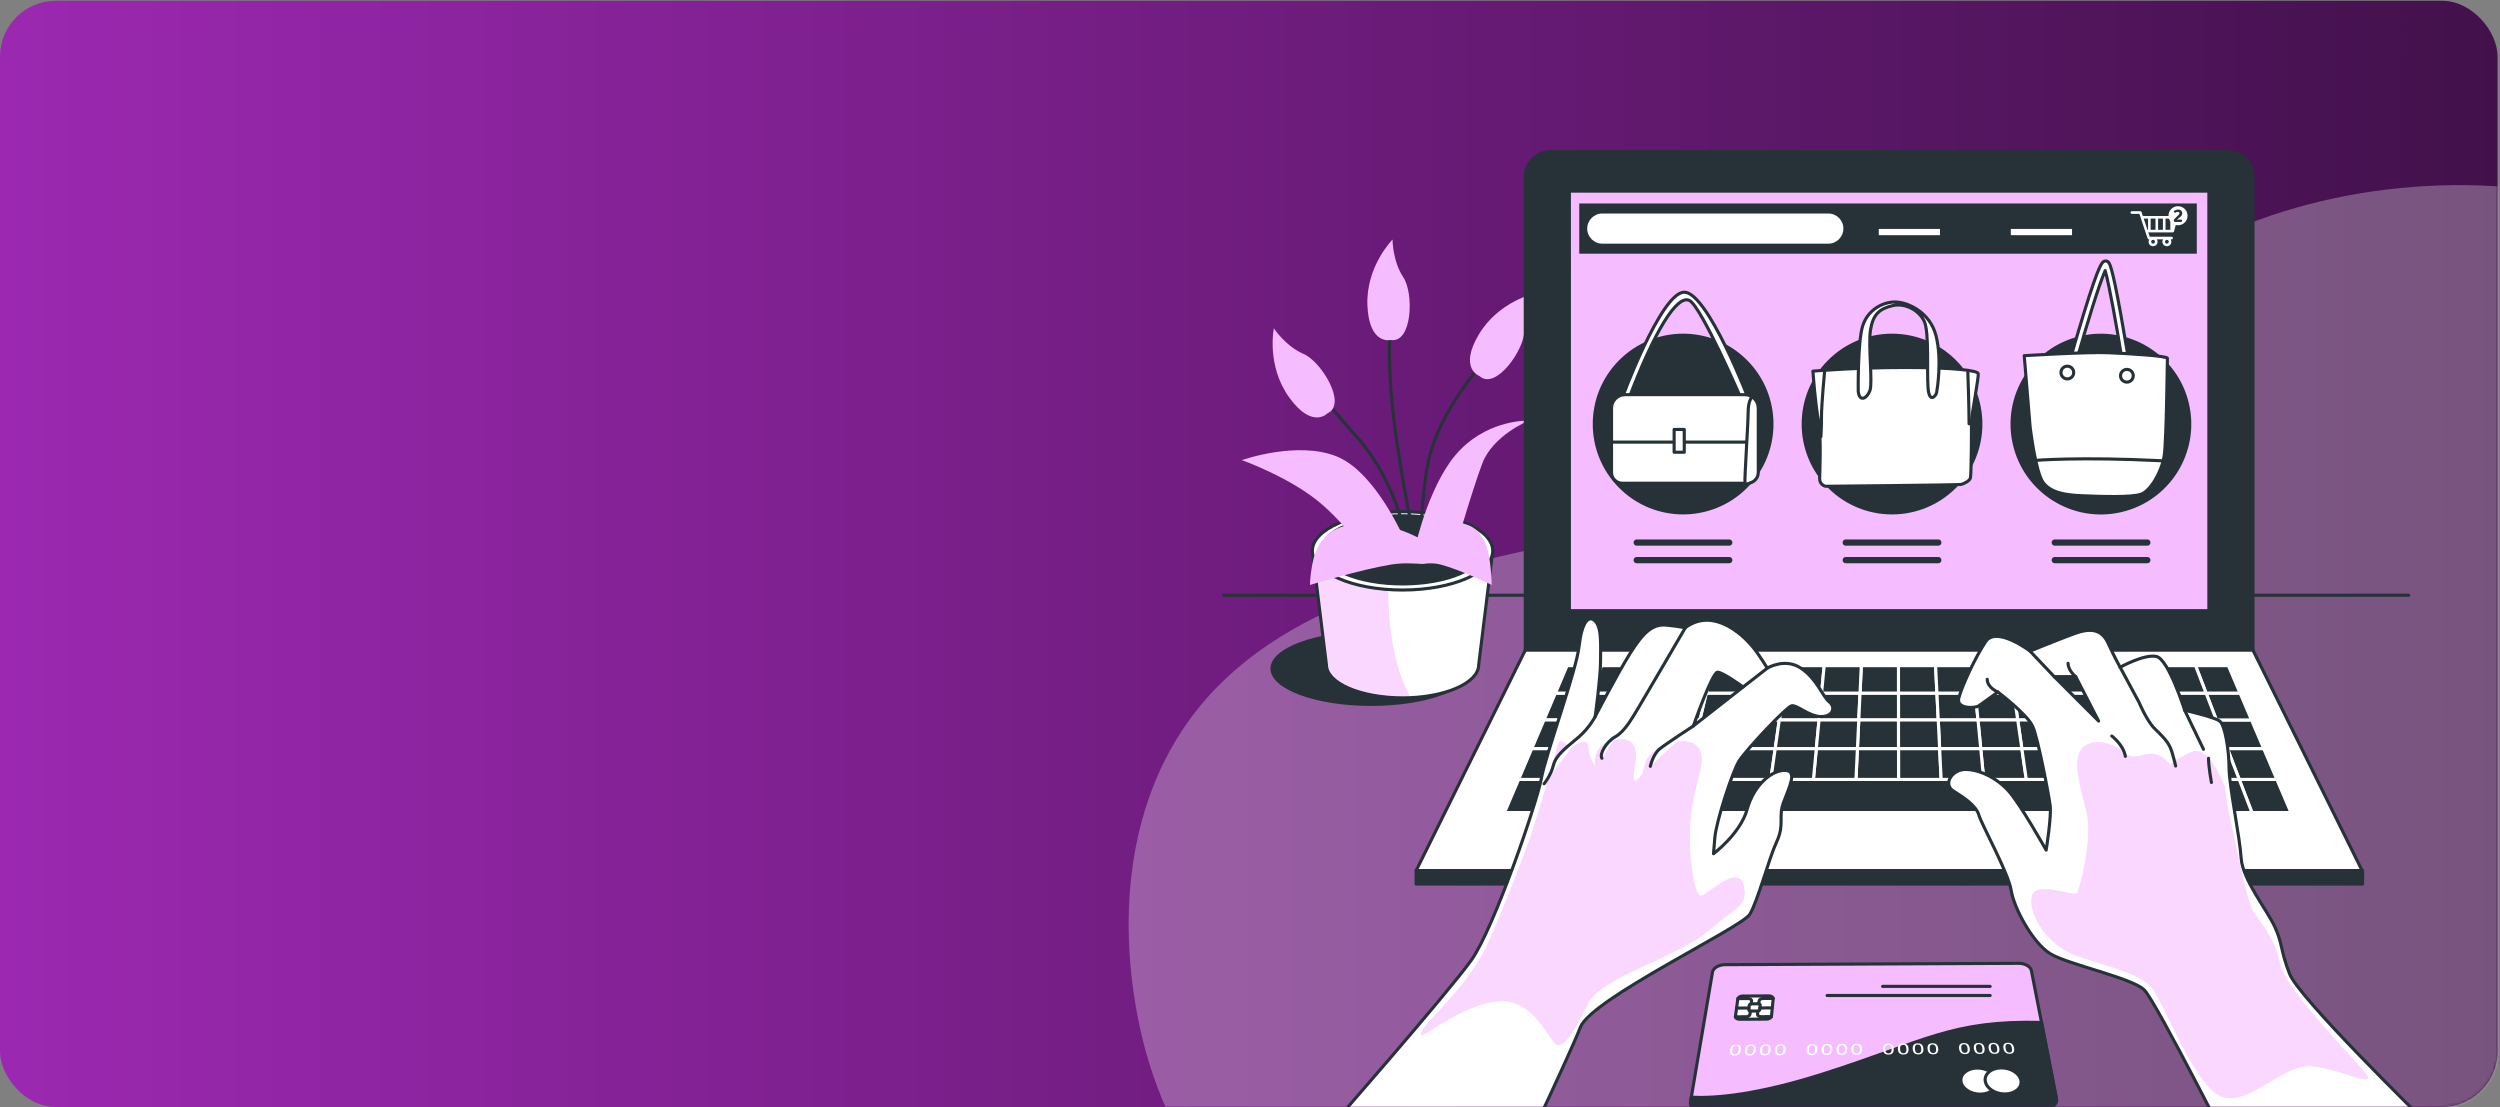 <svg width="822" height="364" viewBox="0 0 822 364" fill="none" xmlns="http://www.w3.org/2000/svg">
<rect x="0" y="0" width="822" height="364" fill="#808080" stroke="none"/>
<rect y="0.247" width="821.201" height="363.753" rx="18.371" fill="url(#paint0_linear_34_3099)"/>
<mask id="mask0_34_3099" style="mask-type:alpha" maskUnits="userSpaceOnUse" x="0" y="0" width="822" height="364">
<rect y="0.247" width="821.201" height="363.753" rx="18.371" fill="#F80B04"/>
</mask>
<g mask="url(#mask0_34_3099)">
<path d="M724.098 80.442C696.661 94.748 674.806 115.958 648.784 132.173C615.643 152.824 576.526 164.883 537.085 173.524C487.95 184.288 433.306 192.17 400.257 225.827C371.837 254.771 366.827 296.664 374.077 334.33C407.64 508.696 727.713 498.873 828.676 383.939C882.427 322.75 986.853 129.858 873.03 73.691C867.95 71.184 862.535 69.173 857.018 67.537C814.876 55.035 762.235 60.557 724.098 80.442Z" fill="white" fill-opacity="0.18"/>
<path opacity="0.7" d="M724.098 80.442C696.661 94.748 674.806 115.958 648.784 132.173C615.643 152.824 576.526 164.883 537.085 173.524C487.95 184.288 433.306 192.17 400.257 225.827C371.837 254.771 366.827 296.664 374.077 334.33C407.64 508.696 727.713 498.873 828.676 383.939C882.427 322.75 986.853 129.858 873.03 73.691C867.95 71.184 862.535 69.173 857.018 67.537C814.876 55.035 762.235 60.557 724.098 80.442Z" fill="white" fill-opacity="0.18"/>
<path d="M402.334 195.713H791.969" stroke="#263238" stroke-width="1.028" stroke-miterlimit="10" stroke-linecap="round" stroke-linejoin="round"/>
<path d="M450.834 232.117C469.115 232.117 483.935 226.617 483.935 219.832C483.935 213.047 469.115 207.547 450.834 207.547C432.552 207.547 417.732 213.047 417.732 219.832C417.732 226.617 432.552 232.117 450.834 232.117Z" fill="#263238"/>
<path d="M431.506 181.12L436.127 218.589C436.127 224.594 447.334 229.462 461.158 229.462C474.983 229.462 486.189 224.594 486.189 218.589L490.811 181.12H431.506Z" fill="white"/>
<mask id="mask1_34_3099" style="mask-type:luminance" maskUnits="userSpaceOnUse" x="431" y="181" width="60" height="49">
<path d="M431.506 181.12L436.127 218.589C436.127 224.594 447.334 229.462 461.158 229.462C474.983 229.462 486.189 224.594 486.189 218.589L490.811 181.12H431.506Z" fill="white"/>
</mask>
<g mask="url(#mask1_34_3099)">
<path d="M456.852 181.12H431.506L436.127 218.589C436.127 224.594 447.334 229.462 461.158 229.462C462.054 229.462 462.937 229.44 463.808 229.401C455.929 215.422 455.786 194.895 456.852 181.12Z" fill="#F5BCFF"/>
</g>
<mask id="mask2_34_3099" style="mask-type:luminance" maskUnits="userSpaceOnUse" x="431" y="181" width="60" height="49">
<path d="M431.506 181.12L436.127 218.589C436.127 224.594 447.334 229.462 461.158 229.462C474.983 229.462 486.189 224.594 486.189 218.589L490.811 181.12H431.506Z" fill="white"/>
</mask>
<g mask="url(#mask2_34_3099)">
<path opacity="0.4" d="M456.852 181.12H431.506L436.127 218.589C436.127 224.594 447.334 229.462 461.158 229.462C462.054 229.462 462.937 229.44 463.808 229.401C455.929 215.422 455.786 194.895 456.852 181.12Z" fill="white"/>
</g>
<path d="M431.506 181.12L436.127 218.589C436.127 224.594 447.334 229.462 461.158 229.462C474.983 229.462 486.189 224.594 486.189 218.589L490.811 181.12H431.506Z" stroke="#263238" stroke-width="1.028" stroke-miterlimit="10" stroke-linecap="round" stroke-linejoin="round"/>
<path d="M461.158 194C477.535 194 490.811 188.234 490.811 181.12C490.811 174.007 477.535 168.241 461.158 168.241C444.782 168.241 431.506 174.007 431.506 181.12C431.506 188.234 444.782 194 461.158 194Z" fill="white" stroke="#263238" stroke-width="1.028" stroke-miterlimit="10" stroke-linecap="round" stroke-linejoin="round"/>
<path d="M461.157 191.992C475.786 191.992 487.646 186.975 487.646 180.785C487.646 174.596 475.786 169.578 461.157 169.578C446.527 169.578 434.668 174.596 434.668 180.785C434.668 186.975 446.527 191.992 461.157 191.992Z" fill="#263238" stroke="#263238" stroke-width="1.028" stroke-miterlimit="10" stroke-linecap="round" stroke-linejoin="round"/>
<path d="M463.171 181.944C463.171 181.944 460.812 160.129 446.073 143.622C431.334 127.114 434.951 129.138 434.951 129.138" stroke="#263238" stroke-width="1.028" stroke-miterlimit="10" stroke-linecap="round" stroke-linejoin="round"/>
<path d="M489.702 117.091C489.702 117.091 472.015 134.777 469.067 154.823C466.118 174.868 468.005 178.11 468.005 178.11" stroke="#263238" stroke-width="1.028" stroke-miterlimit="10" stroke-linecap="round" stroke-linejoin="round"/>
<path d="M466.028 180.748C466.028 180.748 462.582 168.384 459.045 143.622C455.507 118.86 457.276 105.89 457.276 105.89" stroke="#263238" stroke-width="1.028" stroke-miterlimit="10" stroke-linecap="round" stroke-linejoin="round"/>
<path d="M436.485 135.883C436.485 135.883 431.543 141.246 423.928 130.729C416.313 120.213 418.848 107.966 418.848 107.966C418.848 107.966 422.733 113.878 428.604 116.371C434.473 118.863 443.045 132.983 436.485 135.883Z" fill="#F5BCFF"/>
<path d="M457.274 111.785C457.274 111.785 450.199 113.553 449.61 100.583C449.02 87.612 457.865 78.769 457.865 78.769C457.865 78.769 457.865 85.844 461.402 91.15C464.939 96.455 464.35 112.964 457.274 111.785Z" fill="#F5BCFF"/>
<path d="M486.457 123.64C486.457 123.64 479.569 121.244 486.182 110.07C492.795 98.896 505.038 96.343 505.038 96.343C505.038 96.343 501.162 102.262 501.215 108.639C501.266 115.016 491.729 128.503 486.457 123.64Z" fill="#F5BCFF"/>
<path d="M465.53 178.996C465.53 178.996 470.247 157.772 480.269 147.749C490.292 137.727 502.673 138.316 502.673 138.316C502.673 138.316 490.881 143.033 487.343 152.466C483.806 161.9 477.884 182.534 477.884 182.534H448.444C448.444 182.534 444.895 174.87 434.871 166.026C424.848 157.183 408.34 151.287 408.34 151.287C408.34 151.287 426.617 144.802 439.587 150.108C452.557 155.414 461.99 177.817 461.99 177.817L465.53 178.996Z" fill="#F5BCFF"/>
<path d="M470.069 178.946C470.069 178.946 458.369 170.917 445.605 172.255C432.842 173.594 431.778 183.964 431.246 186.975C430.715 189.986 430.715 192.328 430.715 192.328C430.715 192.328 447.201 187.31 457.306 185.638C467.409 183.964 471.664 188.648 470.069 178.946Z" fill="#F5BCFF"/>
<path d="M465.711 178.946C465.711 178.946 473.071 170.917 481.1 172.255C489.129 173.594 489.799 183.964 490.133 186.975C490.467 189.986 490.467 192.328 490.467 192.328C490.467 192.328 480.096 187.31 473.74 185.638C467.384 183.964 464.708 188.648 465.711 178.946Z" fill="#F5BCFF"/>
<path d="M740.774 213.787H501.514V58.214C501.514 53.595 505.259 49.849 509.878 49.849H732.41C737.029 49.849 740.774 53.594 740.774 58.214V213.787Z" fill="#263238" stroke="#263238" stroke-width="1.028" stroke-miterlimit="10" stroke-linecap="round" stroke-linejoin="round"/>
<path d="M776.664 286.259H465.625L501.514 213.787H740.774L776.664 286.259Z" fill="white" stroke="#263238" stroke-width="1.028" stroke-miterlimit="10" stroke-linecap="round" stroke-linejoin="round"/>
<path d="M726.282 62.831H516.006V200.807H726.282V62.831Z" fill="#F5BCFF" stroke="#263238" stroke-width="1.028" stroke-miterlimit="10" stroke-linecap="round" stroke-linejoin="round"/>
<path d="M574.421 160.438C586.026 148.833 586.026 130.018 574.421 118.414C562.817 106.809 544.002 106.809 532.397 118.414C520.792 130.018 520.792 148.833 532.397 160.438C544.002 172.043 562.817 172.043 574.421 160.438Z" fill="#263238"/>
<path d="M643.109 160.439C654.714 148.834 654.714 130.019 643.109 118.415C631.504 106.81 612.689 106.81 601.084 118.415C589.48 130.019 589.48 148.834 601.085 160.439C612.689 172.044 631.504 172.044 643.109 160.439Z" fill="#263238"/>
<path d="M697.519 168.38C713.503 164.656 723.441 148.68 719.717 132.697C715.994 116.713 700.018 106.775 684.034 110.499C668.051 114.223 658.113 130.198 661.836 146.182C665.56 162.165 681.536 172.104 697.519 168.38Z" fill="#263238"/>
<path d="M532.984 131.845C532.984 131.845 546.088 96.07 553.784 96.07C561.48 96.07 574.999 131.429 574.999 131.429L572.711 131.636C572.711 131.636 559.399 100.646 555.448 98.773C551.496 96.901 544.216 108.133 535.272 131.845H532.984Z" fill="white" stroke="#263238" stroke-width="1.028" stroke-miterlimit="10" stroke-linecap="round" stroke-linejoin="round"/>
<path d="M574.563 158.884H533.421C531.457 158.884 529.865 157.292 529.865 155.328V134.211C529.865 131.756 531.856 129.766 534.311 129.766H573.675C576.13 129.766 578.12 131.756 578.12 134.211V155.328C578.119 157.292 576.527 158.884 574.563 158.884Z" fill="white" stroke="#263238" stroke-width="1.028" stroke-miterlimit="10" stroke-linecap="round" stroke-linejoin="round"/>
<path d="M530.281 145.364H573.96" stroke="#263238" stroke-width="1.028" stroke-miterlimit="10" stroke-linecap="round" stroke-linejoin="round"/>
<path d="M575.831 130.805C575.831 130.805 574.79 132.053 574.79 135.588C574.79 139.124 573.542 157.844 573.75 158.677C573.958 159.508 575.206 158.884 575.206 158.884" fill="white"/>
<path d="M575.831 130.805C575.831 130.805 574.79 132.053 574.79 135.588C574.79 139.124 573.542 157.844 573.75 158.677C573.958 159.508 575.206 158.884 575.206 158.884" stroke="#263238" stroke-width="1.028" stroke-miterlimit="10" stroke-linecap="round" stroke-linejoin="round"/>
<path d="M553.783 141.205H550.455V148.693H553.783V141.205Z" fill="white" stroke="#263238" stroke-width="1.028" stroke-miterlimit="10" stroke-linecap="round" stroke-linejoin="round"/>
<path d="M596.088 122.037C596.088 122.037 609.979 120.829 626.287 120.829C642.595 120.829 650.245 121.835 650.447 122.842C650.648 123.848 648.232 136.934 648.232 138.142C648.232 139.35 648.232 156.262 647.829 157.268C647.426 158.275 645.615 159.08 644.809 159.281C644.004 159.483 601.725 159.885 600.517 159.885C599.309 159.885 598.302 158.677 598.302 157.469C598.302 156.261 598.906 142.973 597.899 138.141C596.893 133.311 596.088 122.037 596.088 122.037Z" fill="white" stroke="#263238" stroke-width="1.028" stroke-miterlimit="10" stroke-linecap="round" stroke-linejoin="round"/>
<path d="M610.987 128.681C610.987 128.681 610.785 112.776 612.396 107.341C614.007 101.905 619.039 99.288 623.066 99.288C627.093 99.288 634.543 102.509 636.555 110.361C638.568 118.213 636.958 128.078 636.757 129.085C636.555 130.091 634.341 132.91 633.938 127.474C633.535 122.039 634.341 109.354 632.73 105.731C631.119 102.107 626.489 99.489 622.261 100.496C618.033 101.502 615.818 103.315 615.014 108.548C614.209 113.783 615.818 125.863 614.812 128.479C613.805 131.097 611.389 132.304 610.987 128.681Z" fill="white" stroke="#263238" stroke-width="1.028" stroke-miterlimit="10" stroke-linecap="round" stroke-linejoin="round"/>
<path d="M599.913 122.238C599.913 122.238 598.907 132.908 598.907 136.935C598.907 140.962 598.705 143.579 598.705 143.579" fill="white"/>
<path d="M599.913 122.238C599.913 122.238 598.907 132.908 598.907 136.935C598.907 140.962 598.705 143.579 598.705 143.579" stroke="#263238" stroke-width="1.028" stroke-miterlimit="10" stroke-linecap="round" stroke-linejoin="round"/>
<path d="M647.023 122.44C647.023 122.44 647.426 133.11 647.426 139.351" stroke="#263238" stroke-width="1.028" stroke-miterlimit="10" stroke-linecap="round" stroke-linejoin="round"/>
<path d="M698.928 120.401C698.438 120.381 698.013 120.019 697.933 119.515C695.95 107.103 693.46 93.422 692.183 88.977C690.3 93.176 686.166 106.531 682.749 118.673C682.592 119.232 682.01 119.557 681.451 119.401C680.892 119.243 680.566 118.663 680.723 118.102C680.745 118.025 682.925 110.285 685.306 102.564C690.274 86.461 691.203 86.138 691.95 85.879C692.33 85.746 692.732 85.806 693.054 86.039C693.6 86.436 694.349 86.981 697.311 103.348C698.74 111.243 699.998 119.104 700.011 119.182C700.102 119.755 699.711 120.295 699.138 120.387C699.067 120.4 698.997 120.404 698.928 120.401Z" fill="white" stroke="#263238" stroke-width="1.028" stroke-miterlimit="10" stroke-linecap="round" stroke-linejoin="round"/>
<path d="M665.566 116.948C665.566 116.948 686.033 115.684 693.088 115.97C700.143 116.256 712.674 117.026 712.642 117.81C712.61 118.594 712.345 144.494 711.611 149.7C710.876 154.905 707.215 161.299 704.026 162.478C700.837 163.658 690.125 163.224 684.637 163.001C679.15 162.778 674.206 162.054 671.731 158.551C669.255 155.049 667.497 140.321 667.497 140.321L665.566 116.948Z" fill="white" stroke="#263238" stroke-width="1.028" stroke-miterlimit="10" stroke-linecap="round" stroke-linejoin="round"/>
<path d="M681.827 122.579C681.875 121.425 680.976 120.451 679.822 120.404C678.667 120.357 677.694 121.255 677.646 122.41C677.599 123.564 678.498 124.538 679.652 124.585C680.807 124.632 681.781 123.734 681.827 122.579Z" fill="white" stroke="#263238" stroke-width="1.028" stroke-miterlimit="10" stroke-linecap="round" stroke-linejoin="round"/>
<path d="M701.413 123.635C701.461 122.481 700.562 121.507 699.408 121.46C698.253 121.413 697.28 122.311 697.232 123.466C697.185 124.62 698.084 125.594 699.238 125.641C700.393 125.688 701.367 124.79 701.413 123.635Z" fill="white" stroke="#263238" stroke-width="1.028" stroke-miterlimit="10" stroke-linecap="round" stroke-linejoin="round"/>
<path d="M669.145 151.379C669.145 151.379 683.852 150.144 710.754 151.497L669.145 151.379Z" fill="white"/>
<path d="M669.145 151.379C669.145 151.379 683.852 150.144 710.754 151.497" stroke="#263238" stroke-width="1.028" stroke-miterlimit="10" stroke-linecap="round" stroke-linejoin="round"/>
<path d="M722.307 66.902H519.258V83.412H722.307V66.902Z" fill="#263238"/>
<path d="M617.746 76.301H637.874" stroke="white" stroke-width="2.056" stroke-miterlimit="10"/>
<path d="M661.16 76.301H681.29" stroke="white" stroke-width="2.056" stroke-miterlimit="10"/>
<path d="M715.95 71.192C715.869 71.086 715.743 71.024 715.61 71.024H704.57L704.145 69.746C704.086 69.572 703.923 69.453 703.738 69.453H700.944C700.708 69.453 700.516 69.646 700.516 69.882C700.516 70.118 700.708 70.311 700.944 70.311H703.429L706.125 78.398C706.183 78.573 706.347 78.692 706.531 78.692H706.687C706.54 78.921 706.452 79.192 706.452 79.485C706.452 80.299 707.114 80.962 707.928 80.962C708.742 80.962 709.404 80.299 709.404 79.485C709.404 79.192 709.316 78.922 709.169 78.692H711.227C711.08 78.921 710.992 79.192 710.992 79.485C710.992 80.299 711.654 80.962 712.468 80.962C713.282 80.962 713.944 80.299 713.944 79.485C713.944 79.192 713.856 78.922 713.709 78.692H714.04C714.276 78.692 714.468 78.499 714.468 78.263C714.468 78.026 714.276 77.834 714.04 77.834H706.841L706.37 76.422H714.389C714.583 76.422 714.752 76.292 714.803 76.104L716.025 71.565C716.059 71.436 716.031 71.298 715.95 71.192ZM707.928 80.103C707.587 80.103 707.309 79.826 707.309 79.484C707.309 79.143 707.587 78.865 707.928 78.865C708.269 78.865 708.547 79.143 708.547 79.484C708.547 79.824 708.269 80.103 707.928 80.103ZM712.468 80.103C712.127 80.103 711.849 79.826 711.849 79.484C711.849 79.143 712.127 78.865 712.468 78.865C712.809 78.865 713.087 79.143 713.087 79.484C713.087 79.824 712.809 80.103 712.468 80.103ZM713.61 75.563H712.023V71.881H713.61V75.563ZM709.579 71.881H711.166V75.563H709.579V71.881ZM708.722 75.563H707.134V71.881H708.722V75.563ZM704.856 71.881H706.277V75.563H706.084L704.856 71.881ZM714.467 74.049V71.882H715.051L714.467 74.049Z" fill="white"/>
<path d="M719.269 70.93C719.269 69.197 717.865 67.794 716.134 67.794C714.401 67.794 712.998 69.198 712.998 70.93C712.998 72.662 714.402 74.065 716.134 74.065C717.865 74.065 719.269 72.662 719.269 70.93Z" fill="white"/>
<path d="M714.877 72.864C714.802 72.797 714.756 72.715 714.737 72.62C714.717 72.524 714.721 72.424 714.749 72.319C714.777 72.213 714.827 72.123 714.9 72.048L716.342 70.638C716.532 70.466 716.627 70.292 716.627 70.117C716.627 69.984 716.573 69.874 716.465 69.787C716.357 69.701 716.226 69.657 716.075 69.657C716.004 69.657 715.939 69.662 715.877 69.672C715.815 69.683 715.754 69.7 715.694 69.724C715.633 69.749 715.586 69.769 715.551 69.787C715.516 69.804 715.466 69.833 715.399 69.872C715.332 69.911 715.285 69.938 715.259 69.95C715.209 69.971 715.151 69.972 715.085 69.953C715.019 69.934 714.964 69.894 714.916 69.834C714.868 69.773 714.83 69.708 714.804 69.641C714.777 69.573 714.775 69.501 714.799 69.427C714.824 69.352 714.877 69.291 714.959 69.242C715.389 68.995 715.815 68.88 716.241 68.894C716.627 68.907 716.941 69.027 717.181 69.254C717.422 69.481 717.542 69.758 717.542 70.084C717.542 70.292 717.486 70.505 717.375 70.721C717.263 70.937 717.094 71.136 716.868 71.321L715.765 72.197H717.201C717.285 72.197 717.35 72.234 717.397 72.307C717.445 72.38 717.467 72.47 717.467 72.572C717.467 72.676 717.444 72.767 717.397 72.845C717.351 72.922 717.285 72.961 717.201 72.961H715.154C715.043 72.964 714.951 72.93 714.877 72.864Z" fill="#263238"/>
<path d="M601.154 80.11H526.834C524.098 80.11 521.881 77.893 521.881 75.157C521.881 72.421 524.098 70.204 526.834 70.204H601.154C603.889 70.204 606.107 72.421 606.107 75.157C606.107 77.893 603.889 80.11 601.154 80.11Z" fill="white"/>
<path d="M538.146 178.395H568.577" stroke="#263238" stroke-width="2.056" stroke-miterlimit="10" stroke-linecap="round" stroke-linejoin="round"/>
<path d="M538.146 184.166H568.577" stroke="#263238" stroke-width="2.056" stroke-miterlimit="10" stroke-linecap="round" stroke-linejoin="round"/>
<path d="M606.879 178.395H637.311" stroke="#263238" stroke-width="2.056" stroke-miterlimit="10" stroke-linecap="round" stroke-linejoin="round"/>
<path d="M606.879 184.166H637.311" stroke="#263238" stroke-width="2.056" stroke-miterlimit="10" stroke-linecap="round" stroke-linejoin="round"/>
<path d="M675.611 178.395H706.043" stroke="#263238" stroke-width="2.056" stroke-miterlimit="10" stroke-linecap="round" stroke-linejoin="round"/>
<path d="M675.611 184.166H706.043" stroke="#263238" stroke-width="2.056" stroke-miterlimit="10" stroke-linecap="round" stroke-linejoin="round"/>
<path d="M611.162 236.728L611.577 227.897H598.934L598.098 236.728H611.162Z" fill="#263238" stroke="white" stroke-width="1.028" stroke-miterlimit="10" stroke-linecap="round" stroke-linejoin="round"/>
<path d="M637.293 236.728L636.861 227.897H624.219L624.228 236.728H637.293Z" fill="#263238" stroke="white" stroke-width="1.028" stroke-miterlimit="10" stroke-linecap="round" stroke-linejoin="round"/>
<path d="M705.337 246.17H718.854L715.682 236.728H702.617L705.337 246.17Z" fill="#263238" stroke="white" stroke-width="1.028" stroke-miterlimit="10" stroke-linecap="round" stroke-linejoin="round"/>
<path d="M598.098 236.728L598.935 227.897H586.293L585.033 236.728H598.098Z" fill="#263238" stroke="white" stroke-width="1.028" stroke-miterlimit="10" stroke-linecap="round" stroke-linejoin="round"/>
<path d="M571.968 236.728L573.651 227.897H561.008L558.902 236.728H571.968Z" fill="#263238" stroke="white" stroke-width="1.028" stroke-miterlimit="10" stroke-linecap="round" stroke-linejoin="round"/>
<path d="M689.55 236.728L687.428 227.897H674.787L676.485 236.728H689.55Z" fill="#263238" stroke="white" stroke-width="1.028" stroke-miterlimit="10" stroke-linecap="round" stroke-linejoin="round"/>
<path d="M702.615 236.728L700.07 227.897H687.428L689.55 236.728H702.615Z" fill="#263238" stroke="white" stroke-width="1.028" stroke-miterlimit="10" stroke-linecap="round" stroke-linejoin="round"/>
<path d="M558.902 236.728L561.008 227.897H548.367L545.838 236.728H558.902Z" fill="#263238" stroke="white" stroke-width="1.028" stroke-miterlimit="10" stroke-linecap="round" stroke-linejoin="round"/>
<path d="M650.358 236.728L649.503 227.897H636.861L637.293 236.728H650.358Z" fill="#263238" stroke="white" stroke-width="1.028" stroke-miterlimit="10" stroke-linecap="round" stroke-linejoin="round"/>
<path d="M715.68 236.728L712.712 227.897H700.07L702.616 236.728H715.68Z" fill="#263238" stroke="white" stroke-width="1.028" stroke-miterlimit="10" stroke-linecap="round" stroke-linejoin="round"/>
<path d="M676.487 236.728L674.789 227.897H662.146L663.422 236.728H676.487Z" fill="#263238" stroke="white" stroke-width="1.028" stroke-miterlimit="10" stroke-linecap="round" stroke-linejoin="round"/>
<path d="M663.423 236.728L662.147 227.897H649.504L650.358 236.728H663.423Z" fill="#263238" stroke="white" stroke-width="1.028" stroke-miterlimit="10" stroke-linecap="round" stroke-linejoin="round"/>
<path d="M624.228 236.728L624.218 227.897H611.576L611.162 236.728H624.228Z" fill="#263238" stroke="white" stroke-width="1.028" stroke-miterlimit="10" stroke-linecap="round" stroke-linejoin="round"/>
<path d="M532.774 236.728H519.709L516.102 246.17H529.619L532.774 236.728Z" fill="#263238" stroke="white" stroke-width="1.028" stroke-miterlimit="10" stroke-linecap="round" stroke-linejoin="round"/>
<path d="M535.725 227.897H523.083L519.709 236.728H532.774L535.725 227.897Z" fill="#263238" stroke="white" stroke-width="1.028" stroke-miterlimit="10" stroke-linecap="round" stroke-linejoin="round"/>
<path d="M545.838 236.728L548.367 227.897H535.725L532.773 236.728H545.838Z" fill="#263238" stroke="white" stroke-width="1.028" stroke-miterlimit="10" stroke-linecap="round" stroke-linejoin="round"/>
<path d="M512.235 256.289L508.082 267.16H522.604L526.237 256.289H512.235Z" fill="#263238" stroke="white" stroke-width="1.028" stroke-miterlimit="10" stroke-linecap="round" stroke-linejoin="round"/>
<path d="M529.618 246.17H516.101L512.234 256.289H526.236L529.618 246.17Z" fill="#263238" stroke="white" stroke-width="1.028" stroke-miterlimit="10" stroke-linecap="round" stroke-linejoin="round"/>
<path d="M526.236 256.289L522.604 267.16H537.125L540.238 256.289H526.236Z" fill="#263238" stroke="white" stroke-width="1.028" stroke-miterlimit="10" stroke-linecap="round" stroke-linejoin="round"/>
<path d="M585.033 236.728L586.293 227.897H573.652L571.969 236.728H585.033Z" fill="#263238" stroke="white" stroke-width="1.028" stroke-miterlimit="10" stroke-linecap="round" stroke-linejoin="round"/>
<path d="M583.687 246.17L585.035 236.728H571.97L570.17 246.17H583.687Z" fill="#263238" stroke="white" stroke-width="1.028" stroke-miterlimit="10" stroke-linecap="round" stroke-linejoin="round"/>
<path d="M570.167 246.17L571.967 236.728H558.902L556.65 246.17H570.167Z" fill="#263238" stroke="white" stroke-width="1.028" stroke-miterlimit="10" stroke-linecap="round" stroke-linejoin="round"/>
<path d="M597.202 246.17L598.098 236.728H585.033L583.686 246.17H597.202Z" fill="#263238" stroke="white" stroke-width="1.028" stroke-miterlimit="10" stroke-linecap="round" stroke-linejoin="round"/>
<path d="M545.839 236.728H532.774L529.619 246.17H543.136L545.839 236.728Z" fill="#263238" stroke="white" stroke-width="1.028" stroke-miterlimit="10" stroke-linecap="round" stroke-linejoin="round"/>
<path d="M708.253 256.289H722.254L718.853 246.17H705.336L708.253 256.289Z" fill="#263238" stroke="white" stroke-width="1.028" stroke-miterlimit="10" stroke-linecap="round" stroke-linejoin="round"/>
<path d="M556.653 246.17L558.904 236.728H545.839L543.137 246.17H556.653Z" fill="#263238" stroke="white" stroke-width="1.028" stroke-miterlimit="10" stroke-linecap="round" stroke-linejoin="round"/>
<path d="M529.619 246.17L526.236 256.289H540.239L543.136 246.17H529.619Z" fill="#263238" stroke="white" stroke-width="1.028" stroke-miterlimit="10" stroke-linecap="round" stroke-linejoin="round"/>
<path d="M678.303 246.17L676.486 236.728H663.422L664.787 246.17H678.303Z" fill="#263238" stroke="white" stroke-width="1.028" stroke-miterlimit="10" stroke-linecap="round" stroke-linejoin="round"/>
<path d="M664.787 246.17L663.422 236.728H650.357L651.269 246.17H664.787Z" fill="#263238" stroke="white" stroke-width="1.028" stroke-miterlimit="10" stroke-linecap="round" stroke-linejoin="round"/>
<path d="M705.337 246.17L702.616 236.728H689.551L691.82 246.17H705.337Z" fill="#263238" stroke="white" stroke-width="1.028" stroke-miterlimit="10" stroke-linecap="round" stroke-linejoin="round"/>
<path d="M624.236 246.17L624.227 236.728H611.162L610.719 246.17H624.236Z" fill="#263238" stroke="white" stroke-width="1.028" stroke-miterlimit="10" stroke-linecap="round" stroke-linejoin="round"/>
<path d="M651.269 246.17L650.358 236.728H637.293L637.754 246.17H651.269Z" fill="#263238" stroke="white" stroke-width="1.028" stroke-miterlimit="10" stroke-linecap="round" stroke-linejoin="round"/>
<path d="M637.754 246.17L637.293 236.728H624.229L624.237 246.17H637.754Z" fill="#263238" stroke="white" stroke-width="1.028" stroke-miterlimit="10" stroke-linecap="round" stroke-linejoin="round"/>
<path d="M610.72 246.17L611.163 236.728H598.099L597.203 246.17H610.72Z" fill="#263238" stroke="white" stroke-width="1.028" stroke-miterlimit="10" stroke-linecap="round" stroke-linejoin="round"/>
<path d="M651.27 246.17L652.248 256.289H666.249L664.787 246.17H651.27Z" fill="#263238" stroke="white" stroke-width="1.028" stroke-miterlimit="10" stroke-linecap="round" stroke-linejoin="round"/>
<path d="M664.787 246.17L666.249 256.289H680.25L678.303 246.17H664.787Z" fill="#263238" stroke="white" stroke-width="1.028" stroke-miterlimit="10" stroke-linecap="round" stroke-linejoin="round"/>
<path d="M543.135 246.17L540.238 256.289H554.238L556.651 246.17H543.135Z" fill="#263238" stroke="white" stroke-width="1.028" stroke-miterlimit="10" stroke-linecap="round" stroke-linejoin="round"/>
<path d="M678.303 246.17L680.25 256.289H694.251L691.82 246.17H678.303Z" fill="#263238" stroke="white" stroke-width="1.028" stroke-miterlimit="10" stroke-linecap="round" stroke-linejoin="round"/>
<path d="M624.236 246.17L624.246 256.289H638.247L637.753 246.17H624.236Z" fill="#263238" stroke="white" stroke-width="1.028" stroke-miterlimit="10" stroke-linecap="round" stroke-linejoin="round"/>
<path d="M691.82 246.17L694.252 256.289H708.254L705.337 246.17H691.82Z" fill="#263238" stroke="white" stroke-width="1.028" stroke-miterlimit="10" stroke-linecap="round" stroke-linejoin="round"/>
<path d="M637.752 246.17L638.245 256.289H652.247L651.268 246.17H637.752Z" fill="#263238" stroke="white" stroke-width="1.028" stroke-miterlimit="10" stroke-linecap="round" stroke-linejoin="round"/>
<path d="M570.168 246.17L568.24 256.289H582.241L583.685 246.17H570.168Z" fill="#263238" stroke="white" stroke-width="1.028" stroke-miterlimit="10" stroke-linecap="round" stroke-linejoin="round"/>
<path d="M556.653 246.17L554.24 256.289H568.242L570.17 246.17H556.653Z" fill="#263238" stroke="white" stroke-width="1.028" stroke-miterlimit="10" stroke-linecap="round" stroke-linejoin="round"/>
<path d="M610.719 246.17L610.244 256.289H624.245L624.236 246.17H610.719Z" fill="#263238" stroke="white" stroke-width="1.028" stroke-miterlimit="10" stroke-linecap="round" stroke-linejoin="round"/>
<path d="M597.201 246.17L596.242 256.289H610.243L610.718 246.17H597.201Z" fill="#263238" stroke="white" stroke-width="1.028" stroke-miterlimit="10" stroke-linecap="round" stroke-linejoin="round"/>
<path d="M583.686 246.17L582.242 256.289H596.243L597.203 246.17H583.686Z" fill="#263238" stroke="white" stroke-width="1.028" stroke-miterlimit="10" stroke-linecap="round" stroke-linejoin="round"/>
<path d="M691.82 246.17L689.551 236.728H676.486L678.303 246.17H691.82Z" fill="#263238" stroke="white" stroke-width="1.028" stroke-miterlimit="10" stroke-linecap="round" stroke-linejoin="round"/>
<path d="M535.726 227.897L538.746 218.857H526.537L523.084 227.897H535.726Z" fill="#263238" stroke="white" stroke-width="1.028" stroke-miterlimit="10" stroke-linecap="round" stroke-linejoin="round"/>
<path d="M523.083 227.897H511.413L507.648 236.728H519.709L523.083 227.897Z" fill="#263238" stroke="white" stroke-width="1.028" stroke-miterlimit="10" stroke-linecap="round" stroke-linejoin="round"/>
<path d="M526.535 218.857H515.264L511.412 227.897H523.082L526.535 218.857Z" fill="#263238" stroke="white" stroke-width="1.028" stroke-miterlimit="10" stroke-linecap="round" stroke-linejoin="round"/>
<path d="M519.71 236.728H507.65L503.625 246.17H516.103L519.71 236.728Z" fill="#263238" stroke="white" stroke-width="1.028" stroke-miterlimit="10" stroke-linecap="round" stroke-linejoin="round"/>
<path d="M516.103 246.17H503.625L499.312 256.289H512.236L516.103 246.17Z" fill="#263238" stroke="white" stroke-width="1.028" stroke-miterlimit="10" stroke-linecap="round" stroke-linejoin="round"/>
<path d="M512.235 256.289H499.311L494.678 267.16H508.082L512.235 256.289Z" fill="#263238" stroke="white" stroke-width="1.028" stroke-miterlimit="10" stroke-linecap="round" stroke-linejoin="round"/>
<path d="M728.746 236.728L732.371 246.17H744.328L740.304 236.728H728.746Z" fill="#263238" stroke="white" stroke-width="1.028" stroke-miterlimit="10" stroke-linecap="round" stroke-linejoin="round"/>
<path d="M736.254 256.289H748.639L744.326 246.17H732.369L736.254 256.289Z" fill="#263238" stroke="white" stroke-width="1.028" stroke-miterlimit="10" stroke-linecap="round" stroke-linejoin="round"/>
<path d="M740.429 267.16H753.275L748.641 256.289H736.256L740.429 267.16Z" fill="#263238" stroke="white" stroke-width="1.028" stroke-miterlimit="10" stroke-linecap="round" stroke-linejoin="round"/>
<path d="M636.861 227.897L636.421 218.857H624.211L624.219 227.897H636.861Z" fill="#263238" stroke="white" stroke-width="1.028" stroke-miterlimit="10" stroke-linecap="round" stroke-linejoin="round"/>
<path d="M728.746 236.728H740.303L736.54 227.897H725.355L728.746 236.728Z" fill="#263238" stroke="white" stroke-width="1.028" stroke-miterlimit="10" stroke-linecap="round" stroke-linejoin="round"/>
<path d="M722.254 256.289H736.255L732.37 246.17H718.854L722.254 256.289Z" fill="#263238" stroke="white" stroke-width="1.028" stroke-miterlimit="10" stroke-linecap="round" stroke-linejoin="round"/>
<path d="M548.367 227.897L550.954 218.857H538.745L535.725 227.897H548.367Z" fill="#263238" stroke="white" stroke-width="1.028" stroke-miterlimit="10" stroke-linecap="round" stroke-linejoin="round"/>
<path d="M712.713 227.897L715.681 236.728H728.745L725.355 227.897H712.713Z" fill="#263238" stroke="white" stroke-width="1.028" stroke-miterlimit="10" stroke-linecap="round" stroke-linejoin="round"/>
<path d="M736.539 227.897L732.686 218.857H721.885L725.354 227.897H736.539Z" fill="#263238" stroke="white" stroke-width="1.028" stroke-miterlimit="10" stroke-linecap="round" stroke-linejoin="round"/>
<path d="M725.355 227.897L721.885 218.857H709.676L712.713 227.897H725.355Z" fill="#263238" stroke="white" stroke-width="1.028" stroke-miterlimit="10" stroke-linecap="round" stroke-linejoin="round"/>
<path d="M680.25 256.289L682.342 267.16H696.863L694.251 256.289H680.25Z" fill="#263238" stroke="white" stroke-width="1.028" stroke-miterlimit="10" stroke-linecap="round" stroke-linejoin="round"/>
<path d="M725.909 267.16H740.43L736.257 256.289H722.256L725.909 267.16Z" fill="#263238" stroke="white" stroke-width="1.028" stroke-miterlimit="10" stroke-linecap="round" stroke-linejoin="round"/>
<path d="M712.713 227.897L709.676 218.857H697.467L700.071 227.897H712.713Z" fill="#263238" stroke="white" stroke-width="1.028" stroke-miterlimit="10" stroke-linecap="round" stroke-linejoin="round"/>
<path d="M708.254 256.289L711.385 267.16H725.908L722.255 256.289H708.254Z" fill="#263238" stroke="white" stroke-width="1.028" stroke-miterlimit="10" stroke-linecap="round" stroke-linejoin="round"/>
<path d="M694.252 256.289L696.864 267.16H711.386L708.254 256.289H694.252Z" fill="#263238" stroke="white" stroke-width="1.028" stroke-miterlimit="10" stroke-linecap="round" stroke-linejoin="round"/>
<path d="M718.854 246.17H732.371L728.746 236.728H715.682L718.854 246.17Z" fill="#263238" stroke="white" stroke-width="1.028" stroke-miterlimit="10" stroke-linecap="round" stroke-linejoin="round"/>
<path d="M598.935 227.897L599.792 218.857H587.583L586.293 227.897H598.935Z" fill="#263238" stroke="white" stroke-width="1.028" stroke-miterlimit="10" stroke-linecap="round" stroke-linejoin="round"/>
<path d="M700.071 227.897L697.467 218.857H685.258L687.429 227.897H700.071Z" fill="#263238" stroke="white" stroke-width="1.028" stroke-miterlimit="10" stroke-linecap="round" stroke-linejoin="round"/>
<path d="M586.293 227.897L587.584 218.857H575.374L573.652 227.897H586.293Z" fill="#263238" stroke="white" stroke-width="1.028" stroke-miterlimit="10" stroke-linecap="round" stroke-linejoin="round"/>
<path d="M624.218 227.897L624.21 218.857H612.001L611.576 227.897H624.218Z" fill="#263238" stroke="white" stroke-width="1.028" stroke-miterlimit="10" stroke-linecap="round" stroke-linejoin="round"/>
<path d="M573.651 227.897L575.373 218.857H563.164L561.008 227.897H573.651Z" fill="#263238" stroke="white" stroke-width="1.028" stroke-miterlimit="10" stroke-linecap="round" stroke-linejoin="round"/>
<path d="M561.008 227.897L563.164 218.857H550.955L548.367 227.897H561.008Z" fill="#263238" stroke="white" stroke-width="1.028" stroke-miterlimit="10" stroke-linecap="round" stroke-linejoin="round"/>
<path d="M611.576 227.897L612 218.857H599.791L598.934 227.897H611.576Z" fill="#263238" stroke="white" stroke-width="1.028" stroke-miterlimit="10" stroke-linecap="round" stroke-linejoin="round"/>
<path d="M687.429 227.897L685.258 218.857H673.049L674.788 227.897H687.429Z" fill="#263238" stroke="white" stroke-width="1.028" stroke-miterlimit="10" stroke-linecap="round" stroke-linejoin="round"/>
<path d="M674.787 227.897L673.047 218.857H660.838L662.145 227.897H674.787Z" fill="#263238" stroke="white" stroke-width="1.028" stroke-miterlimit="10" stroke-linecap="round" stroke-linejoin="round"/>
<path d="M649.502 227.897L648.629 218.857H636.42L636.86 227.897H649.502Z" fill="#263238" stroke="white" stroke-width="1.028" stroke-miterlimit="10" stroke-linecap="round" stroke-linejoin="round"/>
<path d="M680.25 256.289H666.248H652.247H638.246H624.245H610.244H596.243H582.241H568.24H554.238H540.238L537.125 267.16H551.646H566.168H580.69H595.211H609.733H624.255H638.777H653.298H667.819H682.342L680.25 256.289Z" fill="#263238" stroke="white" stroke-width="1.028" stroke-miterlimit="10" stroke-linecap="round" stroke-linejoin="round"/>
<path d="M662.145 227.897L660.838 218.857H648.629L649.502 227.897H662.145Z" fill="#263238" stroke="white" stroke-width="1.028" stroke-miterlimit="10" stroke-linecap="round" stroke-linejoin="round"/>
<path d="M776.806 286.259H465.625V290.675H776.806V286.259Z" fill="#263238" stroke="#263238" stroke-width="1.028" stroke-miterlimit="10" stroke-linecap="round" stroke-linejoin="round"/>
<path d="M672.437 364.163L559.728 365.054C557.322 365.073 555.619 363.636 555.919 361.862L563.077 319.606C563.304 318.271 565.154 317.19 567.212 317.181L663.776 316.739C665.806 316.73 667.66 317.786 667.918 319.109L676.098 360.939C676.443 362.694 674.805 364.145 672.437 364.163Z" fill="#F5BCFF" stroke="#263238" stroke-width="1.028" stroke-miterlimit="10" stroke-linecap="round" stroke-linejoin="round"/>
<path d="M619.004 324.326H654.354" stroke="#263238" stroke-width="1.028" stroke-miterlimit="10" stroke-linecap="round" stroke-linejoin="round"/>
<path d="M600.758 327.315H654.354" stroke="#263238" stroke-width="1.028" stroke-miterlimit="10" stroke-linecap="round" stroke-linejoin="round"/>
<path d="M599.306 353.144C577.851 359.968 564.116 361.176 556.103 360.774L555.844 362.303C555.584 363.835 557.054 365.074 559.128 365.058L673.029 364.158C675.069 364.142 676.48 362.891 676.184 361.375L671.257 336.183C641.519 335.426 632.93 342.448 599.306 353.144Z" fill="#263238" stroke="#263238" stroke-width="1.028" stroke-miterlimit="10" stroke-linecap="round" stroke-linejoin="round"/>
<path d="M580.879 335.083L571.979 335.134C571.153 335.139 570.546 334.688 570.622 334.128L571.392 328.477C571.465 327.941 572.176 327.503 572.981 327.499L581.656 327.452C582.46 327.448 583.068 327.878 583.017 328.415L582.469 334.06C582.416 334.619 581.703 335.078 580.879 335.083Z" fill="white" stroke="#263238" stroke-width="1.028" stroke-miterlimit="10" stroke-linecap="round" stroke-linejoin="round"/>
<path d="M577.842 332.424L575.639 332.437C575.239 332.439 574.942 332.222 574.975 331.952L575.147 330.557C575.18 330.291 575.527 330.073 575.925 330.071L578.111 330.059C578.508 330.057 578.806 330.27 578.776 330.537L578.622 331.932C578.591 332.201 578.242 332.422 577.842 332.424Z" fill="white" stroke="#263238" stroke-width="1.028" stroke-miterlimit="10" stroke-linecap="round" stroke-linejoin="round"/>
<path d="M571.41 328.343L574.816 328.324C575.48 328.32 575.974 328.677 575.92 329.12L575.805 330.071" stroke="#263238" stroke-width="1.028" stroke-miterlimit="10" stroke-linecap="round" stroke-linejoin="round"/>
<path d="M583.03 328.281L579.67 328.299C579.007 328.304 578.429 328.664 578.378 329.108L578.271 330.058" stroke="#263238" stroke-width="1.028" stroke-miterlimit="10" stroke-linecap="round" stroke-linejoin="round"/>
<path d="M570.594 334.334L574.07 334.314C574.747 334.31 575.34 333.934 575.396 333.476L575.513 332.502" stroke="#263238" stroke-width="1.028" stroke-miterlimit="10" stroke-linecap="round" stroke-linejoin="round"/>
<path d="M582.449 334.266L579.02 334.286C578.344 334.29 577.837 333.921 577.888 333.462L577.997 332.49" stroke="#263238" stroke-width="1.028" stroke-miterlimit="10" stroke-linecap="round" stroke-linejoin="round"/>
<path d="M571.006 331.461L575.038 331.438" stroke="#263238" stroke-width="1.028" stroke-miterlimit="10" stroke-linecap="round" stroke-linejoin="round"/>
<path d="M578.58 331.419L582.608 331.396" stroke="#263238" stroke-width="1.028" stroke-miterlimit="10" stroke-linecap="round" stroke-linejoin="round"/>
<path d="M569.67 346.999C569.467 346.932 569.308 346.843 569.193 346.73C569.077 346.618 568.987 346.482 568.925 346.319C568.864 346.158 568.828 345.992 568.819 345.823C568.808 345.653 568.818 345.468 568.845 345.267C569.013 344.048 569.685 343.439 570.864 343.431C572.04 343.424 572.552 344.026 572.399 345.244C572.375 345.443 572.334 345.628 572.281 345.798C572.228 345.968 572.149 346.134 572.046 346.297C571.941 346.459 571.815 346.597 571.669 346.711C571.523 346.825 571.341 346.917 571.121 346.988C570.901 347.057 570.655 347.093 570.383 347.095C570.109 347.098 569.871 347.065 569.67 346.999ZM570.794 346.637C570.904 346.604 570.998 346.56 571.078 346.507C571.157 346.454 571.228 346.388 571.291 346.309C571.355 346.23 571.407 346.151 571.447 346.07C571.487 345.99 571.524 345.9 571.555 345.799C571.586 345.698 571.609 345.606 571.626 345.521C571.643 345.437 571.657 345.347 571.669 345.249C571.683 345.146 571.692 345.052 571.697 344.964C571.702 344.878 571.702 344.784 571.696 344.684C571.69 344.584 571.678 344.494 571.657 344.415C571.636 344.336 571.605 344.259 571.561 344.184C571.518 344.109 571.465 344.045 571.399 343.995C571.334 343.944 571.252 343.904 571.152 343.875C571.054 343.845 570.938 343.83 570.811 343.831C570.681 343.832 570.563 343.848 570.456 343.88C570.349 343.911 570.257 343.952 570.18 344.002C570.103 344.052 570.032 344.116 569.968 344.192C569.903 344.268 569.852 344.346 569.812 344.426C569.772 344.505 569.736 344.595 569.704 344.696C569.671 344.797 569.646 344.891 569.628 344.978C569.61 345.065 569.595 345.16 569.58 345.262C569.567 345.36 569.558 345.452 569.553 345.536C569.546 345.62 569.546 345.713 569.55 345.813C569.555 345.914 569.567 346.005 569.586 346.084C569.606 346.164 569.638 346.243 569.681 346.321C569.723 346.399 569.777 346.464 569.84 346.516C569.904 346.567 569.987 346.609 570.088 346.641C570.189 346.673 570.305 346.688 570.436 346.687C570.564 346.687 570.685 346.67 570.794 346.637Z" fill="white"/>
<path d="M574.613 346.966C574.409 346.899 574.249 346.81 574.131 346.698C574.013 346.586 573.922 346.449 573.858 346.287C573.794 346.126 573.756 345.961 573.743 345.791C573.73 345.621 573.736 345.436 573.76 345.236C573.908 344.019 574.57 343.409 575.749 343.402C576.924 343.394 577.445 343.995 577.31 345.213C577.289 345.413 577.252 345.597 577.201 345.766C577.151 345.936 577.075 346.102 576.973 346.265C576.871 346.427 576.748 346.566 576.604 346.679C576.46 346.793 576.279 346.885 576.06 346.956C575.841 347.026 575.595 347.062 575.324 347.064C575.053 347.065 574.815 347.033 574.613 346.966ZM575.731 346.604C575.841 346.571 575.934 346.527 576.013 346.475C576.091 346.421 576.161 346.355 576.222 346.276C576.285 346.197 576.336 346.118 576.376 346.038C576.415 345.957 576.451 345.867 576.479 345.766C576.508 345.665 576.53 345.573 576.545 345.49C576.561 345.405 576.573 345.315 576.584 345.217C576.596 345.114 576.604 345.019 576.608 344.932C576.611 344.845 576.61 344.753 576.603 344.653C576.596 344.553 576.58 344.464 576.56 344.385C576.538 344.305 576.505 344.228 576.461 344.153C576.417 344.078 576.362 344.014 576.295 343.964C576.23 343.914 576.147 343.874 576.048 343.844C575.949 343.814 575.834 343.8 575.705 343.801C575.576 343.802 575.459 343.817 575.352 343.849C575.246 343.88 575.153 343.921 575.077 343.971C575.001 344.022 574.931 344.085 574.868 344.161C574.806 344.238 574.754 344.316 574.716 344.395C574.677 344.474 574.642 344.564 574.613 344.665C574.582 344.766 574.558 344.861 574.542 344.947C574.525 345.034 574.511 345.129 574.499 345.232C574.488 345.329 574.48 345.421 574.476 345.505C574.472 345.589 574.473 345.682 574.478 345.783C574.484 345.883 574.497 345.974 574.519 346.053C574.541 346.133 574.572 346.212 574.617 346.291C574.661 346.369 574.715 346.433 574.779 346.485C574.844 346.536 574.927 346.578 575.029 346.61C575.131 346.642 575.246 346.658 575.376 346.657C575.502 346.654 575.622 346.638 575.731 346.604Z" fill="white"/>
<path d="M579.552 346.933C579.349 346.866 579.186 346.777 579.067 346.665C578.948 346.553 578.854 346.416 578.787 346.255C578.72 346.093 578.679 345.928 578.664 345.758C578.649 345.588 578.652 345.403 578.673 345.203C578.802 343.986 579.455 343.377 580.632 343.369C581.806 343.362 582.336 343.962 582.221 345.179C582.203 345.378 582.17 345.563 582.121 345.732C582.073 345.903 582 346.069 581.901 346.231C581.802 346.393 581.681 346.531 581.539 346.645C581.398 346.759 581.218 346.851 581 346.921C580.782 346.992 580.537 347.027 580.266 347.029C579.993 347.032 579.755 347 579.552 346.933ZM580.664 346.571C580.772 346.538 580.865 346.494 580.943 346.442C581.02 346.388 581.089 346.322 581.15 346.243C581.21 346.164 581.26 346.085 581.298 346.005C581.336 345.925 581.37 345.834 581.398 345.733C581.425 345.633 581.445 345.54 581.459 345.456C581.473 345.373 581.485 345.281 581.494 345.183C581.503 345.081 581.511 344.986 581.513 344.9C581.515 344.812 581.512 344.72 581.502 344.619C581.493 344.519 581.477 344.43 581.454 344.352C581.431 344.272 581.397 344.195 581.352 344.12C581.307 344.044 581.251 343.982 581.184 343.931C581.118 343.881 581.035 343.841 580.934 343.811C580.834 343.781 580.719 343.767 580.592 343.768C580.462 343.769 580.345 343.784 580.239 343.816C580.133 343.847 580.043 343.888 579.968 343.938C579.892 343.989 579.823 344.052 579.761 344.129C579.699 344.205 579.65 344.283 579.612 344.362C579.575 344.441 579.541 344.532 579.512 344.632C579.482 344.733 579.461 344.828 579.445 344.914C579.431 345.001 579.417 345.095 579.407 345.198C579.397 345.295 579.391 345.387 579.388 345.472C579.385 345.557 579.387 345.649 579.394 345.75C579.401 345.851 579.416 345.941 579.439 346.02C579.462 346.1 579.496 346.18 579.541 346.258C579.586 346.336 579.642 346.401 579.707 346.452C579.772 346.503 579.856 346.546 579.958 346.577C580.06 346.609 580.176 346.625 580.307 346.624C580.436 346.622 580.556 346.605 580.664 346.571Z" fill="white"/>
<path d="M584.489 346.9C584.284 346.833 584.121 346.745 584 346.633C583.878 346.521 583.783 346.384 583.714 346.223C583.644 346.061 583.601 345.896 583.583 345.727C583.566 345.558 583.566 345.372 583.584 345.172C583.694 343.955 584.337 343.347 585.513 343.339C586.686 343.332 587.226 343.932 587.13 345.148C587.115 345.347 587.084 345.532 587.039 345.701C586.993 345.871 586.922 346.038 586.826 346.2C586.729 346.362 586.61 346.5 586.47 346.614C586.329 346.727 586.152 346.82 585.935 346.89C585.72 346.96 585.475 346.996 585.202 346.998C584.931 346.999 584.694 346.967 584.489 346.9ZM585.595 346.539C585.703 346.506 585.795 346.463 585.872 346.41C585.948 346.356 586.016 346.291 586.075 346.212C586.135 346.133 586.183 346.054 586.22 345.974C586.257 345.894 586.289 345.803 586.315 345.702C586.341 345.602 586.359 345.51 586.372 345.426C586.385 345.343 586.395 345.251 586.403 345.153C586.411 345.051 586.417 344.956 586.418 344.87C586.419 344.782 586.414 344.69 586.403 344.59C586.393 344.49 586.376 344.401 586.351 344.322C586.327 344.243 586.291 344.166 586.245 344.09C586.199 344.015 586.141 343.953 586.074 343.901C586.007 343.851 585.923 343.811 585.823 343.781C585.723 343.751 585.609 343.737 585.48 343.737C585.352 343.737 585.234 343.753 585.128 343.785C585.023 343.816 584.932 343.857 584.858 343.907C584.783 343.958 584.715 344.022 584.656 344.098C584.595 344.174 584.547 344.251 584.511 344.331C584.475 344.41 584.443 344.501 584.415 344.601C584.387 344.702 584.367 344.796 584.353 344.883C584.34 344.969 584.329 345.064 584.32 345.167C584.312 345.265 584.307 345.356 584.305 345.44C584.303 345.525 584.307 345.617 584.315 345.718C584.325 345.819 584.341 345.909 584.365 345.988C584.388 346.067 584.423 346.147 584.471 346.225C584.516 346.303 584.572 346.368 584.639 346.419C584.705 346.47 584.79 346.512 584.892 346.543C584.994 346.575 585.111 346.591 585.241 346.59C585.368 346.589 585.487 346.572 585.595 346.539Z" fill="white"/>
<path d="M594.993 346.83C594.786 346.764 594.62 346.675 594.496 346.563C594.371 346.451 594.27 346.314 594.196 346.154C594.122 345.992 594.073 345.828 594.049 345.658C594.026 345.489 594.02 345.305 594.031 345.104C594.1 343.888 594.722 343.28 595.897 343.273C597.069 343.266 597.627 343.866 597.572 345.08C597.562 345.279 597.539 345.464 597.499 345.634C597.459 345.803 597.394 345.97 597.303 346.131C597.212 346.294 597.098 346.431 596.962 346.545C596.825 346.659 596.651 346.751 596.438 346.821C596.224 346.891 595.981 346.927 595.71 346.929C595.438 346.929 595.2 346.896 594.993 346.83ZM596.085 346.469C596.192 346.435 596.282 346.392 596.357 346.34C596.431 346.286 596.497 346.222 596.554 346.142C596.611 346.063 596.657 345.984 596.69 345.904C596.724 345.824 596.754 345.733 596.777 345.634C596.799 345.533 596.815 345.44 596.825 345.357C596.834 345.273 596.842 345.182 596.847 345.085C596.851 344.982 596.853 344.887 596.852 344.801C596.85 344.713 596.843 344.621 596.828 344.521C596.814 344.421 596.793 344.332 596.768 344.254C596.741 344.175 596.703 344.098 596.653 344.023C596.605 343.948 596.546 343.885 596.477 343.833C596.409 343.783 596.323 343.743 596.222 343.713C596.121 343.683 596.005 343.669 595.877 343.67C595.748 343.671 595.633 343.686 595.527 343.718C595.423 343.749 595.333 343.79 595.261 343.841C595.189 343.891 595.124 343.955 595.065 344.031C595.007 344.107 594.961 344.184 594.928 344.264C594.894 344.343 594.866 344.433 594.842 344.535C594.817 344.635 594.8 344.729 594.79 344.815C594.779 344.903 594.771 344.997 594.766 345.1C594.761 345.198 594.759 345.289 594.76 345.373C594.761 345.458 594.768 345.55 594.779 345.651C594.792 345.752 594.811 345.841 594.838 345.921C594.865 346.001 594.902 346.08 594.951 346.158C594.999 346.236 595.058 346.301 595.126 346.352C595.194 346.404 595.28 346.445 595.383 346.477C595.487 346.508 595.603 346.524 595.733 346.523C595.861 346.52 595.979 346.502 596.085 346.469Z" fill="white"/>
<path d="M599.92 346.797C599.712 346.732 599.545 346.642 599.418 346.53C599.292 346.418 599.19 346.282 599.113 346.121C599.036 345.961 598.983 345.795 598.958 345.625C598.931 345.457 598.923 345.272 598.931 345.071C598.981 343.856 599.592 343.248 600.766 343.241C601.937 343.233 602.505 343.833 602.469 345.049C602.463 345.247 602.442 345.431 602.406 345.601C602.369 345.77 602.306 345.936 602.217 346.098C602.129 346.261 602.017 346.398 601.883 346.512C601.749 346.625 601.576 346.716 601.363 346.787C601.15 346.857 600.909 346.893 600.637 346.895C600.366 346.896 600.126 346.864 599.92 346.797ZM601.005 346.438C601.111 346.404 601.201 346.361 601.275 346.308C601.349 346.255 601.413 346.19 601.469 346.111C601.525 346.031 601.569 345.952 601.602 345.872C601.635 345.792 601.662 345.701 601.683 345.602C601.703 345.501 601.718 345.408 601.727 345.325C601.735 345.241 601.742 345.15 601.745 345.053C601.748 344.95 601.748 344.855 601.745 344.769C601.742 344.683 601.732 344.589 601.717 344.489C601.701 344.39 601.68 344.3 601.652 344.222C601.624 344.143 601.585 344.066 601.535 343.991C601.484 343.916 601.425 343.853 601.354 343.803C601.285 343.752 601.2 343.712 601.098 343.682C600.996 343.653 600.881 343.638 600.753 343.639C600.624 343.64 600.508 343.656 600.404 343.687C600.3 343.718 600.212 343.759 600.14 343.81C600.068 343.86 600.003 343.924 599.946 344C599.89 344.076 599.846 344.153 599.813 344.232C599.781 344.311 599.753 344.402 599.731 344.503C599.708 344.603 599.692 344.697 599.682 344.784C599.673 344.871 599.667 344.965 599.663 345.068C599.659 345.166 599.659 345.257 599.661 345.342C599.663 345.426 599.671 345.518 599.685 345.619C599.7 345.72 599.72 345.809 599.748 345.89C599.776 345.969 599.815 346.048 599.864 346.126C599.915 346.204 599.974 346.269 600.042 346.319C600.11 346.371 600.197 346.413 600.301 346.445C600.404 346.477 600.521 346.492 600.652 346.491C600.781 346.487 600.899 346.469 601.005 346.438Z" fill="white"/>
<path d="M604.843 346.764C604.634 346.699 604.466 346.609 604.338 346.497C604.211 346.385 604.106 346.249 604.027 346.088C603.947 345.928 603.893 345.762 603.864 345.592C603.836 345.424 603.824 345.239 603.829 345.038C603.86 343.824 604.462 343.217 605.636 343.209C606.806 343.201 607.383 343.802 607.366 345.016C607.363 345.214 607.344 345.398 607.31 345.568C607.276 345.737 607.217 345.903 607.131 346.065C607.045 346.228 606.935 346.366 606.804 346.479C606.671 346.593 606.499 346.684 606.287 346.754C606.077 346.824 605.835 346.86 605.564 346.862C605.29 346.863 605.051 346.831 604.843 346.764ZM605.922 346.404C606.028 346.371 606.117 346.328 606.191 346.274C606.263 346.222 606.327 346.155 606.381 346.077C606.435 345.999 606.478 345.918 606.51 345.838C606.541 345.758 606.568 345.668 606.587 345.568C606.606 345.467 606.618 345.376 606.627 345.291C606.634 345.207 606.638 345.116 606.64 345.019C606.641 344.916 606.64 344.821 606.636 344.735C606.631 344.649 606.621 344.555 606.604 344.455C606.587 344.356 606.564 344.266 606.535 344.188C606.506 344.109 606.466 344.032 606.415 343.957C606.364 343.882 606.303 343.819 606.232 343.769C606.162 343.718 606.076 343.678 605.974 343.648C605.872 343.619 605.757 343.604 605.628 343.605C605.5 343.606 605.384 343.622 605.281 343.653C605.177 343.683 605.091 343.724 605.02 343.775C604.949 343.825 604.885 343.888 604.83 343.964C604.774 344.04 604.731 344.117 604.699 344.196C604.668 344.276 604.642 344.366 604.621 344.467C604.6 344.567 604.585 344.661 604.578 344.748C604.571 344.835 604.564 344.929 604.562 345.032C604.56 345.13 604.561 345.221 604.565 345.306C604.57 345.39 604.579 345.482 604.593 345.583C604.609 345.684 604.631 345.773 604.66 345.854C604.689 345.933 604.729 346.012 604.78 346.09C604.831 346.168 604.891 346.233 604.961 346.283C605.03 346.335 605.117 346.376 605.221 346.409C605.325 346.441 605.442 346.456 605.572 346.455C605.699 346.454 605.817 346.438 605.922 346.404Z" fill="white"/>
<path d="M609.761 346.732C609.552 346.666 609.382 346.576 609.252 346.465C609.123 346.353 609.017 346.218 608.935 346.056C608.852 345.896 608.796 345.73 608.765 345.562C608.733 345.393 608.719 345.208 608.721 345.008C608.733 343.793 609.324 343.187 610.497 343.179C611.666 343.171 612.253 343.771 612.255 344.984C612.255 345.182 612.24 345.366 612.208 345.536C612.176 345.706 612.12 345.871 612.036 346.033C611.952 346.195 611.845 346.333 611.715 346.446C611.584 346.559 611.414 346.651 611.204 346.721C610.994 346.791 610.753 346.827 610.482 346.828C610.211 346.83 609.97 346.798 609.761 346.732ZM610.835 346.372C610.939 346.339 611.028 346.296 611.101 346.242C611.173 346.19 611.235 346.124 611.288 346.045C611.341 345.967 611.384 345.887 611.413 345.807C611.444 345.727 611.469 345.637 611.486 345.537C611.504 345.436 611.515 345.345 611.521 345.26C611.527 345.176 611.53 345.086 611.531 344.989C611.531 344.886 611.528 344.792 611.522 344.705C611.516 344.619 611.504 344.525 611.485 344.426C611.467 344.326 611.442 344.237 611.412 344.158C611.383 344.079 611.341 344.003 611.288 343.927C611.236 343.852 611.174 343.789 611.102 343.739C611.031 343.689 610.945 343.648 610.842 343.619C610.739 343.589 610.624 343.574 610.495 343.575C610.367 343.576 610.252 343.592 610.149 343.623C610.046 343.654 609.96 343.695 609.889 343.745C609.819 343.795 609.756 343.858 609.702 343.934C609.647 344.01 609.605 344.087 609.575 344.167C609.545 344.246 609.522 344.336 609.502 344.436C609.483 344.537 609.469 344.63 609.463 344.717C609.457 344.803 609.453 344.898 609.453 345C609.452 345.098 609.454 345.189 609.46 345.274C609.465 345.358 609.477 345.451 609.493 345.55C609.509 345.651 609.533 345.741 609.563 345.82C609.593 345.9 609.634 345.978 609.687 346.056C609.74 346.134 609.8 346.198 609.87 346.249C609.94 346.301 610.028 346.342 610.132 346.374C610.236 346.406 610.354 346.421 610.484 346.42C610.613 346.422 610.73 346.405 610.835 346.372Z" fill="white"/>
<path d="M620.228 346.662C620.016 346.596 619.843 346.506 619.711 346.394C619.578 346.283 619.467 346.147 619.38 345.986C619.292 345.826 619.23 345.661 619.194 345.492C619.157 345.323 619.136 345.138 619.132 344.939C619.103 343.726 619.675 343.119 620.846 343.112C622.014 343.105 622.619 343.703 622.661 344.916C622.668 345.114 622.658 345.297 622.632 345.467C622.606 345.637 622.554 345.802 622.477 345.964C622.399 346.125 622.296 346.263 622.17 346.377C622.042 346.49 621.876 346.581 621.668 346.652C621.46 346.722 621.222 346.758 620.951 346.759C620.679 346.76 620.439 346.728 620.228 346.662ZM621.289 346.303C621.393 346.27 621.479 346.227 621.549 346.173C621.619 346.121 621.679 346.055 621.73 345.976C621.78 345.898 621.819 345.818 621.847 345.738C621.875 345.658 621.896 345.569 621.911 345.468C621.925 345.367 621.933 345.276 621.936 345.192C621.94 345.108 621.94 345.018 621.936 344.92C621.932 344.817 621.927 344.724 621.918 344.637C621.909 344.551 621.894 344.459 621.872 344.358C621.85 344.258 621.822 344.17 621.789 344.09C621.757 344.011 621.712 343.935 621.658 343.86C621.603 343.785 621.539 343.722 621.467 343.672C621.395 343.622 621.306 343.582 621.202 343.553C621.099 343.523 620.983 343.509 620.855 343.51C620.726 343.511 620.612 343.526 620.511 343.558C620.409 343.589 620.323 343.629 620.256 343.679C620.187 343.73 620.126 343.793 620.075 343.868C620.023 343.944 619.983 344.022 619.956 344.101C619.93 344.18 619.908 344.269 619.892 344.37C619.875 344.471 619.865 344.564 619.862 344.651C619.859 344.737 619.858 344.832 619.861 344.934C619.863 345.032 619.869 345.123 619.876 345.207C619.883 345.291 619.899 345.384 619.918 345.484C619.939 345.583 619.966 345.674 619.998 345.753C620.03 345.832 620.074 345.911 620.129 345.989C620.184 346.067 620.247 346.131 620.319 346.183C620.39 346.234 620.48 346.275 620.586 346.307C620.69 346.339 620.809 346.354 620.938 346.353C621.068 346.352 621.185 346.336 621.289 346.303Z" fill="white"/>
<path d="M625.137 346.63C624.924 346.564 624.751 346.474 624.616 346.363C624.48 346.251 624.368 346.116 624.279 345.955C624.189 345.795 624.124 345.63 624.085 345.461C624.045 345.292 624.022 345.108 624.014 344.908C623.967 343.696 624.529 343.089 625.698 343.082C626.865 343.075 627.48 343.673 627.541 344.885C627.551 345.084 627.544 345.266 627.52 345.436C627.498 345.606 627.448 345.771 627.373 345.933C627.297 346.094 627.197 346.232 627.072 346.346C626.948 346.459 626.782 346.551 626.575 346.62C626.369 346.69 626.131 346.726 625.861 346.728C625.589 346.728 625.348 346.696 625.137 346.63ZM626.191 346.27C626.294 346.237 626.38 346.194 626.45 346.14C626.519 346.088 626.577 346.022 626.627 345.943C626.676 345.865 626.713 345.786 626.74 345.705C626.767 345.625 626.787 345.536 626.8 345.435C626.812 345.334 626.819 345.243 626.821 345.16C626.823 345.076 626.821 344.986 626.817 344.888C626.812 344.785 626.805 344.692 626.794 344.605C626.784 344.519 626.768 344.427 626.744 344.326C626.72 344.226 626.692 344.138 626.658 344.06C626.624 343.98 626.578 343.903 626.523 343.828C626.467 343.753 626.402 343.69 626.329 343.64C626.256 343.59 626.167 343.55 626.063 343.521C625.96 343.491 625.843 343.477 625.716 343.478C625.588 343.479 625.473 343.494 625.372 343.525C625.271 343.556 625.186 343.597 625.119 343.647C625.051 343.698 624.991 343.761 624.941 343.836C624.89 343.913 624.851 343.99 624.826 344.069C624.8 344.148 624.779 344.237 624.766 344.338C624.752 344.439 624.742 344.532 624.74 344.619C624.738 344.705 624.739 344.8 624.743 344.902C624.747 344.999 624.754 345.09 624.764 345.174C624.773 345.258 624.789 345.351 624.81 345.451C624.832 345.55 624.86 345.641 624.893 345.72C624.927 345.799 624.973 345.878 625.029 345.956C625.085 346.034 625.149 346.098 625.221 346.15C625.294 346.201 625.384 346.242 625.49 346.274C625.596 346.306 625.713 346.321 625.842 346.32C625.972 346.32 626.088 346.303 626.191 346.27Z" fill="white"/>
<path d="M630.041 346.597C629.828 346.531 629.653 346.442 629.516 346.331C629.379 346.219 629.264 346.083 629.173 345.922C629.08 345.762 629.014 345.598 628.971 345.429C628.929 345.26 628.902 345.076 628.892 344.876C628.826 343.664 629.377 343.058 630.546 343.05C631.712 343.043 632.336 343.641 632.415 344.852C632.429 345.051 632.424 345.234 632.404 345.403C632.383 345.573 632.337 345.738 632.264 345.9C632.191 346.061 632.093 346.199 631.97 346.312C631.848 346.425 631.684 346.517 631.478 346.587C631.273 346.657 631.034 346.693 630.765 346.694C630.496 346.696 630.254 346.664 630.041 346.597ZM631.089 346.238C631.192 346.204 631.276 346.162 631.346 346.109C631.414 346.056 631.472 345.99 631.52 345.912C631.568 345.834 631.604 345.755 631.63 345.675C631.654 345.595 631.673 345.505 631.685 345.404C631.697 345.305 631.702 345.212 631.703 345.129C631.703 345.046 631.701 344.955 631.694 344.857C631.687 344.755 631.679 344.661 631.668 344.575C631.656 344.488 631.638 344.396 631.613 344.296C631.589 344.196 631.558 344.108 631.523 344.03C631.488 343.951 631.442 343.875 631.384 343.8C631.326 343.725 631.262 343.662 631.187 343.611C631.113 343.561 631.024 343.521 630.919 343.491C630.815 343.461 630.699 343.447 630.571 343.448C630.443 343.449 630.329 343.464 630.227 343.495C630.127 343.526 630.043 343.567 629.977 343.618C629.91 343.668 629.851 343.732 629.802 343.807C629.752 343.882 629.715 343.96 629.691 344.039C629.667 344.118 629.648 344.208 629.635 344.308C629.622 344.409 629.615 344.503 629.614 344.589C629.614 344.675 629.615 344.77 629.622 344.872C629.627 344.97 629.635 345.06 629.647 345.144C629.657 345.229 629.674 345.321 629.697 345.421C629.721 345.521 629.749 345.611 629.784 345.69C629.819 345.769 629.866 345.848 629.923 345.926C629.981 346.004 630.045 346.068 630.118 346.119C630.191 346.17 630.282 346.211 630.388 346.243C630.495 346.275 630.612 346.291 630.741 346.29C630.871 346.287 630.986 346.271 631.089 346.238Z" fill="white"/>
<path d="M634.945 346.564C634.731 346.498 634.553 346.409 634.415 346.298C634.276 346.187 634.16 346.05 634.066 345.89C633.971 345.729 633.902 345.565 633.857 345.396C633.812 345.228 633.783 345.044 633.768 344.844C633.683 343.633 634.226 343.027 635.394 343.019C636.559 343.012 637.191 343.609 637.29 344.82C637.306 345.019 637.305 345.202 637.286 345.372C637.269 345.54 637.225 345.706 637.155 345.867C637.084 346.028 636.988 346.166 636.867 346.279C636.746 346.392 636.584 346.484 636.38 346.554C636.176 346.624 635.939 346.66 635.669 346.661C635.4 346.663 635.157 346.631 634.945 346.564ZM635.986 346.205C636.089 346.171 636.172 346.129 636.241 346.076C636.308 346.023 636.365 345.958 636.412 345.879C636.459 345.801 636.494 345.722 636.517 345.642C636.541 345.562 636.56 345.472 636.568 345.372C636.577 345.271 636.581 345.179 636.581 345.096C636.58 345.013 636.576 344.922 636.568 344.825C636.56 344.722 636.549 344.628 636.537 344.542C636.524 344.456 636.505 344.362 636.478 344.263C636.453 344.164 636.421 344.075 636.385 343.996C636.348 343.918 636.301 343.841 636.242 343.766C636.184 343.691 636.118 343.628 636.042 343.578C635.966 343.527 635.877 343.487 635.772 343.457C635.668 343.427 635.551 343.413 635.424 343.414C635.295 343.415 635.182 343.431 635.081 343.461C634.982 343.492 634.898 343.533 634.833 343.584C634.767 343.634 634.709 343.697 634.661 343.773C634.612 343.849 634.577 343.926 634.554 344.005C634.53 344.084 634.513 344.174 634.501 344.275C634.49 344.374 634.484 344.468 634.485 344.554C634.486 344.641 634.489 344.735 634.497 344.837C634.505 344.935 634.514 345.025 634.526 345.109C634.537 345.194 634.557 345.286 634.581 345.386C634.605 345.486 634.636 345.575 634.672 345.655C634.708 345.734 634.755 345.814 634.814 345.891C634.873 345.969 634.938 346.033 635.012 346.084C635.086 346.135 635.178 346.177 635.284 346.208C635.391 346.24 635.509 346.256 635.639 346.255C635.768 346.255 635.884 346.238 635.986 346.205Z" fill="white"/>
<path d="M645.374 346.495C645.158 346.429 644.978 346.34 644.837 346.229C644.695 346.118 644.574 345.982 644.474 345.821C644.375 345.66 644.3 345.496 644.249 345.327C644.199 345.159 644.164 344.975 644.143 344.775C644.018 343.565 644.539 342.96 645.706 342.952C646.87 342.945 647.521 343.542 647.66 344.752C647.683 344.95 647.688 345.134 647.676 345.302C647.663 345.471 647.625 345.637 647.56 345.798C647.495 345.959 647.404 346.096 647.287 346.209C647.17 346.322 647.01 346.414 646.809 346.484C646.607 346.554 646.372 346.59 646.103 346.591C645.832 346.593 645.59 346.561 645.374 346.495ZM646.402 346.136C646.503 346.103 646.586 346.06 646.652 346.008C646.716 345.955 646.772 345.89 646.815 345.811C646.859 345.733 646.892 345.654 646.913 345.574C646.934 345.494 646.949 345.404 646.955 345.305C646.961 345.205 646.962 345.112 646.959 345.029C646.955 344.946 646.948 344.855 646.938 344.759C646.925 344.656 646.913 344.562 646.897 344.476C646.881 344.39 646.859 344.297 646.83 344.197C646.8 344.098 646.765 344.009 646.727 343.931C646.688 343.853 646.638 343.776 646.578 343.701C646.517 343.626 646.448 343.563 646.371 343.513C646.295 343.462 646.203 343.422 646.099 343.393C645.994 343.364 645.877 343.349 645.749 343.35C645.622 343.351 645.508 343.367 645.409 343.397C645.31 343.428 645.229 343.469 645.164 343.519C645.099 343.569 645.045 343.632 645 343.708C644.954 343.784 644.92 343.861 644.9 343.939C644.879 344.018 644.865 344.108 644.858 344.209C644.85 344.309 644.847 344.403 644.851 344.489C644.855 344.576 644.861 344.67 644.872 344.772C644.882 344.87 644.895 344.96 644.909 345.044C644.924 345.129 644.945 345.22 644.973 345.321C645.002 345.421 645.035 345.51 645.074 345.59C645.113 345.669 645.163 345.748 645.224 345.826C645.284 345.904 645.352 345.968 645.428 346.019C645.504 346.07 645.596 346.112 645.704 346.143C645.811 346.175 645.93 346.191 646.058 346.19C646.187 346.186 646.301 346.169 646.402 346.136Z" fill="white"/>
<path d="M650.265 346.462C650.048 346.397 649.868 346.307 649.725 346.196C649.581 346.085 649.458 345.949 649.356 345.788C649.253 345.628 649.177 345.464 649.123 345.295C649.07 345.127 649.032 344.943 649.008 344.743C648.864 343.534 649.376 342.929 650.542 342.922C651.705 342.914 652.365 343.512 652.522 344.721C652.548 344.918 652.556 345.102 652.547 345.271C652.536 345.439 652.501 345.605 652.44 345.766C652.377 345.928 652.289 346.064 652.172 346.178C652.057 346.291 651.9 346.382 651.7 346.452C651.499 346.522 651.265 346.557 650.995 346.559C650.725 346.561 650.482 346.529 650.265 346.462ZM651.287 346.104C651.388 346.071 651.469 346.027 651.535 345.975C651.6 345.923 651.653 345.857 651.695 345.779C651.739 345.701 651.769 345.621 651.79 345.542C651.811 345.462 651.823 345.373 651.828 345.273C651.832 345.173 651.832 345.081 651.828 344.997C651.823 344.914 651.815 344.824 651.802 344.727C651.789 344.625 651.775 344.531 651.757 344.444C651.74 344.358 651.716 344.265 651.685 344.166C651.654 344.067 651.618 343.978 651.578 343.899C651.538 343.821 651.487 343.744 651.425 343.669C651.363 343.594 651.293 343.531 651.216 343.481C651.139 343.431 651.048 343.391 650.942 343.362C650.837 343.332 650.719 343.317 650.592 343.319C650.465 343.32 650.352 343.335 650.253 343.366C650.154 343.397 650.074 343.437 650.01 343.487C649.947 343.537 649.893 343.6 649.849 343.676C649.805 343.751 649.773 343.829 649.753 343.908C649.734 343.987 649.722 344.076 649.715 344.176C649.708 344.277 649.707 344.37 649.712 344.456C649.717 344.542 649.726 344.636 649.738 344.738C649.749 344.835 649.764 344.926 649.78 345.01C649.796 345.094 649.819 345.185 649.848 345.285C649.878 345.386 649.913 345.475 649.952 345.554C649.992 345.633 650.043 345.712 650.106 345.789C650.168 345.867 650.238 345.931 650.314 345.982C650.39 346.034 650.483 346.075 650.591 346.107C650.699 346.138 650.817 346.154 650.947 346.153C651.072 346.154 651.188 346.136 651.287 346.104Z" fill="white"/>
<path d="M655.155 346.429C654.937 346.364 654.755 346.275 654.61 346.163C654.465 346.052 654.339 345.916 654.234 345.756C654.131 345.596 654.049 345.432 653.995 345.264C653.939 345.095 653.898 344.912 653.872 344.713C653.709 343.504 654.211 342.899 655.376 342.892C656.537 342.885 657.207 343.481 657.382 344.69C657.411 344.887 657.423 345.07 657.415 345.24C657.409 345.409 657.376 345.573 657.316 345.734C657.256 345.896 657.169 346.034 657.056 346.146C656.941 346.259 656.786 346.35 656.587 346.42C656.388 346.49 656.154 346.525 655.885 346.527C655.615 346.528 655.372 346.496 655.155 346.429ZM656.17 346.072C656.27 346.039 656.351 345.996 656.416 345.943C656.48 345.891 656.532 345.825 656.573 345.747C656.616 345.669 656.645 345.589 656.664 345.51C656.682 345.43 656.694 345.341 656.698 345.241C656.701 345.141 656.699 345.049 656.693 344.966C656.686 344.883 656.676 344.793 656.663 344.696C656.647 344.594 656.632 344.5 656.613 344.413C656.595 344.327 656.569 344.234 656.537 344.136C656.504 344.036 656.467 343.948 656.426 343.869C656.385 343.791 656.333 343.714 656.269 343.639C656.206 343.564 656.136 343.501 656.057 343.451C655.979 343.402 655.888 343.362 655.781 343.332C655.675 343.302 655.558 343.288 655.43 343.289C655.302 343.29 655.19 343.305 655.092 343.336C654.994 343.367 654.914 343.407 654.851 343.457C654.789 343.508 654.736 343.57 654.693 343.645C654.65 343.72 654.619 343.799 654.602 343.877C654.583 343.956 654.572 344.045 654.568 344.145C654.562 344.246 654.562 344.338 654.569 344.425C654.575 344.511 654.585 344.606 654.599 344.707C654.613 344.804 654.628 344.895 654.646 344.979C654.663 345.063 654.687 345.155 654.719 345.254C654.751 345.354 654.787 345.443 654.828 345.523C654.869 345.602 654.921 345.681 654.985 345.758C655.049 345.836 655.119 345.9 655.196 345.95C655.273 346.002 655.366 346.043 655.474 346.075C655.583 346.107 655.702 346.122 655.831 346.121C655.957 346.121 656.071 346.104 656.17 346.072Z" fill="white"/>
<path d="M660.037 346.397C659.818 346.332 659.635 346.243 659.488 346.131C659.341 346.02 659.213 345.884 659.108 345.724C659.001 345.564 658.918 345.4 658.86 345.232C658.801 345.063 658.758 344.88 658.728 344.681C658.546 343.473 659.039 342.868 660.203 342.86C661.365 342.853 662.043 343.449 662.238 344.658C662.27 344.855 662.284 345.038 662.279 345.207C662.275 345.376 662.244 345.54 662.188 345.701C662.13 345.863 662.046 346 661.934 346.113C661.822 346.226 661.667 346.317 661.47 346.387C661.273 346.457 661.039 346.492 660.77 346.494C660.499 346.496 660.255 346.463 660.037 346.397ZM661.047 346.039C661.146 346.006 661.226 345.963 661.29 345.91C661.353 345.858 661.405 345.792 661.445 345.714C661.485 345.636 661.514 345.557 661.532 345.477C661.549 345.397 661.56 345.308 661.562 345.208C661.564 345.108 661.56 345.017 661.552 344.932C661.545 344.849 661.533 344.759 661.517 344.662C661.501 344.56 661.483 344.466 661.464 344.379C661.444 344.293 661.418 344.201 661.383 344.101C661.349 344.002 661.31 343.913 661.268 343.835C661.225 343.756 661.171 343.679 661.107 343.605C661.043 343.53 660.971 343.468 660.892 343.417C660.814 343.368 660.722 343.328 660.615 343.298C660.509 343.268 660.391 343.254 660.264 343.255C660.137 343.256 660.025 343.271 659.927 343.302C659.83 343.333 659.75 343.373 659.688 343.423C659.627 343.474 659.574 343.536 659.532 343.612C659.491 343.688 659.461 343.766 659.444 343.844C659.426 343.923 659.417 344.012 659.414 344.112C659.411 344.212 659.412 344.305 659.419 344.392C659.427 344.478 659.438 344.573 659.454 344.674C659.468 344.771 659.486 344.863 659.504 344.946C659.523 345.03 659.549 345.122 659.582 345.221C659.614 345.321 659.652 345.411 659.695 345.49C659.737 345.569 659.791 345.648 659.855 345.725C659.92 345.803 659.991 345.867 660.069 345.917C660.146 345.969 660.241 346.01 660.348 346.042C660.457 346.074 660.577 346.089 660.705 346.088C660.834 346.089 660.948 346.072 661.047 346.039Z" fill="white"/>
<path d="M656.513 355.364C656.844 357.754 654.449 359.738 651.158 359.762C647.866 359.787 644.996 357.842 644.751 355.45C644.51 353.092 646.919 351.187 650.125 351.166C653.329 351.143 656.187 353.009 656.513 355.364Z" fill="white" stroke="#263238" stroke-width="1.028" stroke-miterlimit="10" stroke-linecap="round" stroke-linejoin="round"/>
<path d="M664.492 355.307C664.881 357.695 662.537 359.677 659.251 359.702C655.962 359.726 653.046 357.782 652.744 355.392C652.446 353.036 654.804 351.133 658.007 351.111C661.207 351.089 664.108 352.952 664.492 355.307Z" fill="white" stroke="#263238" stroke-width="1.028" stroke-miterlimit="10" stroke-linecap="round" stroke-linejoin="round"/>
<path d="M493.098 395.232C493.098 395.232 516.091 347.035 519.628 337.75C523.166 328.464 572.689 305.03 575.341 300.608C577.993 296.186 581.531 282.479 584.184 276.731C586.838 270.983 584.626 268.772 586.395 263.908C588.163 259.044 591.258 253.296 586.837 253.296C582.415 253.296 576.667 258.16 574.456 266.119C572.245 274.079 563.401 280.711 563.401 280.711C563.401 280.711 563.401 280.711 563.843 275.405C564.285 270.099 569.591 253.739 571.802 250.201C574.013 246.663 587.278 232.514 589.047 232.072C590.815 231.63 594.795 235.61 598.775 235.61C602.754 235.61 603.638 232.514 601.428 230.746C599.217 228.978 597.448 223.229 592.143 219.691C586.837 216.154 581.089 219.691 581.089 219.691C581.089 219.691 578.435 215.27 576.225 212.616C574.015 209.963 569.592 205.541 563.844 204.215C558.096 202.889 554.117 206.425 554.117 206.425C554.117 206.425 552.348 205.983 547.927 205.541C543.505 205.099 540.41 207.752 535.988 214.826C531.566 221.902 524.491 235.609 524.491 235.609C524.491 235.609 526.259 222.786 526.259 217.48C526.259 212.174 526.701 206.425 524.491 204.215C522.281 202.004 520.069 204.657 519.185 212.616C518.301 220.575 508.132 248.432 506.804 255.949C505.478 263.466 491.329 305.03 483.812 315.641C476.295 326.253 435.615 372.681 435.615 372.681M556.771 238.704C556.771 238.704 562.961 221.017 564.73 221.017C566.5 221.017 573.132 225.881 573.132 225.881L556.771 238.704Z" fill="white"/>
<path d="M493.098 395.232C493.098 395.232 516.091 347.035 519.628 337.75C523.166 328.464 572.689 305.03 575.341 300.608C577.993 296.186 581.531 282.479 584.184 276.731C586.838 270.983 584.626 268.772 586.395 263.908C588.163 259.044 591.258 253.296 586.837 253.296C582.415 253.296 576.667 258.16 574.456 266.119C572.245 274.079 563.401 280.711 563.401 280.711C563.401 280.711 563.401 280.711 563.843 275.405C564.285 270.099 569.591 253.739 571.802 250.201C574.013 246.663 587.278 232.514 589.047 232.072C590.815 231.63 594.795 235.61 598.775 235.61C602.754 235.61 603.638 232.514 601.428 230.746C599.217 228.978 597.448 223.229 592.143 219.691C586.837 216.154 581.089 219.691 581.089 219.691C581.089 219.691 578.435 215.27 576.225 212.616C574.015 209.963 569.592 205.541 563.844 204.215C558.096 202.889 554.117 206.425 554.117 206.425C554.117 206.425 552.348 205.983 547.927 205.541C543.505 205.099 540.41 207.752 535.988 214.826C531.566 221.902 524.491 235.609 524.491 235.609C524.491 235.609 526.259 222.786 526.259 217.48C526.259 212.174 526.701 206.425 524.491 204.215C522.281 202.004 520.069 204.657 519.185 212.616C518.301 220.575 508.132 248.432 506.804 255.949C505.478 263.466 491.329 305.03 483.812 315.641C476.295 326.253 435.615 372.681 435.615 372.681M556.771 238.704C556.771 238.704 562.961 221.017 564.73 221.017C566.5 221.017 573.132 225.881 573.132 225.881L556.771 238.704Z" stroke="#263238" stroke-width="1.028" stroke-miterlimit="10" stroke-linecap="round" stroke-linejoin="round"/>
<path d="M503.244 275.102C503.244 275.102 510.785 251.527 512.043 245.462C512.93 241.184 516.104 246.171 516.104 246.171C516.104 246.171 522.231 241.757 522.231 245.462C522.231 249.167 524.546 251.946 524.546 251.946C524.546 251.946 523.156 245.462 529.64 243.609C536.124 241.757 538.903 244.535 537.513 251.946C536.123 259.356 538.44 256.577 539.828 254.725C541.218 252.872 539.365 248.241 547.701 244.999C556.038 241.757 560.669 244.999 559.279 251.946C557.89 258.892 555.574 264.914 555.574 275.103C555.574 285.292 557.427 294.555 559.279 294.555C561.132 294.555 571.321 283.903 573.174 290.85C575.026 297.796 571.321 297.796 561.596 306.133C551.87 314.469 526.398 321.416 522.229 329.752C518.061 338.089 515.283 343.183 512.504 343.647C509.725 344.11 505.093 327.437 491.663 329.29C478.232 331.142 464.338 344.573 467.579 339.015C470.821 333.457 482.863 324.658 489.81 308.912C496.76 293.164 503.244 275.102 503.244 275.102Z" fill="#F5BCFF"/>
<path opacity="0.4" d="M503.244 275.102C503.244 275.102 510.785 251.527 512.043 245.462C512.93 241.184 516.104 246.171 516.104 246.171C516.104 246.171 522.231 241.757 522.231 245.462C522.231 249.167 524.546 251.946 524.546 251.946C524.546 251.946 523.156 245.462 529.64 243.609C536.124 241.757 538.903 244.535 537.513 251.946C536.123 259.356 538.44 256.577 539.828 254.725C541.218 252.872 539.365 248.241 547.701 244.999C556.038 241.757 560.669 244.999 559.279 251.946C557.89 258.892 555.574 264.914 555.574 275.103C555.574 285.292 557.427 294.555 559.279 294.555C561.132 294.555 571.321 283.903 573.174 290.85C575.026 297.796 571.321 297.796 561.596 306.133C551.87 314.469 526.398 321.416 522.229 329.752C518.061 338.089 515.283 343.183 512.504 343.647C509.725 344.11 505.093 327.437 491.663 329.29C478.232 331.142 464.338 344.573 467.579 339.015C470.821 333.457 482.863 324.658 489.81 308.912C496.76 293.164 503.244 275.102 503.244 275.102Z" fill="white"/>
<path d="M554.119 206.426C554.119 206.426 541.738 227.651 539.085 232.072C536.432 236.494 534.221 240.474 531.126 242.242C528.03 244.01 525.82 247.99 526.704 249.317" fill="white"/>
<path d="M554.119 206.426C554.119 206.426 541.738 227.651 539.085 232.072C536.432 236.494 534.221 240.474 531.126 242.242C528.03 244.01 525.82 247.99 526.704 249.317" stroke="#263238" stroke-width="1.028" stroke-miterlimit="10" stroke-linecap="round" stroke-linejoin="round"/>
<path d="M524.494 235.609C524.494 235.609 522.726 239.146 519.188 242.242C515.651 245.337 511.671 247.99 510.787 251.527C509.903 255.065 507.691 257.717 507.691 257.717" fill="white"/>
<path d="M524.494 235.609C524.494 235.609 522.726 239.146 519.188 242.242C515.651 245.337 511.671 247.99 510.787 251.527C509.903 255.065 507.691 257.717 507.691 257.717" stroke="#263238" stroke-width="1.028" stroke-miterlimit="10" stroke-linecap="round" stroke-linejoin="round"/>
<path d="M556.77 238.704C556.77 238.704 547.927 244.452 545.717 246.221C543.506 247.99 542.621 251.969 542.621 251.969" fill="white"/>
<path d="M556.77 238.704C556.77 238.704 547.927 244.452 545.717 246.221C543.506 247.99 542.621 251.969 542.621 251.969" stroke="#263238" stroke-width="1.028" stroke-miterlimit="10" stroke-linecap="round" stroke-linejoin="round"/>
<path d="M581.09 219.691L573.131 225.881" stroke="#263238" stroke-width="1.028" stroke-miterlimit="10" stroke-linecap="round" stroke-linejoin="round"/>
<path d="M796.145 367.517C796.145 367.517 755.907 328.164 752.812 320.205C749.717 312.245 750.601 310.477 747.948 304.729C745.296 298.981 737.337 289.254 736.895 282.179C736.452 275.104 732.915 258.302 732.915 252.553C732.915 246.805 731.589 238.404 729.819 237.078C728.051 235.752 718.323 233.54 718.323 233.54C718.323 233.54 713.017 216.738 709.037 215.853C705.058 214.969 697.098 219.391 697.098 219.391C697.098 219.391 695.33 216.296 693.119 211.432C690.907 206.568 686.929 206.568 682.064 208.336C677.199 210.105 667.473 214.084 667.473 214.084C667.473 214.084 656.419 205.683 652.881 210.989C649.344 216.295 644.922 226.022 644.038 229.56C643.154 233.097 649.278 232.971 650.604 232.087C651.93 231.202 656.9 227.539 656.9 227.539C656.9 227.539 666.589 234.865 668.357 238.845C670.125 242.825 673.663 261.396 674.105 264.933C674.547 268.471 672.779 279.524 672.779 279.524C672.779 279.524 664.377 264.491 660.398 260.069C656.418 255.648 650.67 252.994 646.248 252.994C641.827 252.994 638.731 257.858 642.269 260.069C645.806 262.281 649.786 264.933 650.67 268.029C651.554 271.124 660.398 287.042 661.282 292.789C662.166 298.537 668.357 310.034 674.105 313.572C679.853 317.109 701.077 321.531 705.057 325.511C709.036 329.49 737.335 385.645 737.335 385.645M675.433 222.486H682.508L690.025 237.077L675.433 222.486Z" fill="white"/>
<path d="M796.145 367.517C796.145 367.517 755.907 328.164 752.812 320.205C749.717 312.245 750.601 310.477 747.948 304.729C745.296 298.981 737.337 289.254 736.895 282.179C736.452 275.104 732.915 258.302 732.915 252.553C732.915 246.805 731.589 238.404 729.819 237.078C728.051 235.752 718.323 233.54 718.323 233.54C718.323 233.54 713.017 216.738 709.037 215.853C705.058 214.969 697.098 219.391 697.098 219.391C697.098 219.391 695.33 216.296 693.119 211.432C690.907 206.568 686.929 206.568 682.064 208.336C677.199 210.105 667.473 214.084 667.473 214.084C667.473 214.084 656.419 205.683 652.881 210.989C649.344 216.295 644.922 226.022 644.038 229.56C643.154 233.097 649.278 232.971 650.604 232.087C651.93 231.202 656.9 227.539 656.9 227.539C656.9 227.539 666.589 234.865 668.357 238.845C670.125 242.825 673.663 261.396 674.105 264.933C674.547 268.471 672.779 279.524 672.779 279.524C672.779 279.524 664.377 264.491 660.398 260.069C656.418 255.648 650.67 252.994 646.248 252.994C641.827 252.994 638.731 257.858 642.269 260.069C645.806 262.281 649.786 264.933 650.67 268.029C651.554 271.124 660.398 287.042 661.282 292.789C662.166 298.537 668.357 310.034 674.105 313.572C679.853 317.109 701.077 321.531 705.057 325.511C709.036 329.49 737.335 385.645 737.335 385.645M675.433 222.486H682.508L690.025 237.077L675.433 222.486Z" stroke="#263238" stroke-width="1.028" stroke-miterlimit="10" stroke-linecap="round" stroke-linejoin="round"/>
<path d="M731.57 258.891C731.57 258.891 726.476 244.534 720.454 247.313C714.434 250.092 713.508 251.481 713.508 251.481C713.508 251.481 710.266 246.387 704.709 248.239C699.151 250.092 697.298 246.387 697.298 246.387C697.298 246.387 689.888 241.755 685.257 245.461C680.625 249.166 684.33 259.355 686.183 267.691C688.035 276.028 683.867 292.237 682.94 293.627C682.014 295.017 669.51 289.46 668.12 294.554C666.731 299.648 672.288 310.763 683.403 314.468C694.518 318.173 702.855 320.026 707.023 324.194C711.191 328.361 721.843 358.465 731.106 360.781C740.369 363.097 750.558 349.666 760.283 350.592C770.009 351.518 782.513 358.465 777.419 352.445C772.325 346.424 751.021 324.657 749.632 316.783C748.243 308.91 743.148 303.353 740.833 299.648C738.516 295.942 734.349 273.712 732.96 267.691C731.57 261.67 731.57 258.891 731.57 258.891Z" fill="#F5BCFF"/>
<path opacity="0.4" d="M731.57 258.891C731.57 258.891 726.476 244.534 720.454 247.313C714.434 250.092 713.508 251.481 713.508 251.481C713.508 251.481 710.266 246.387 704.709 248.239C699.151 250.092 697.298 246.387 697.298 246.387C697.298 246.387 689.888 241.755 685.257 245.461C680.625 249.166 684.33 259.355 686.183 267.691C688.035 276.028 683.867 292.237 682.94 293.627C682.014 295.017 669.51 289.46 668.12 294.554C666.731 299.648 672.288 310.763 683.403 314.468C694.518 318.173 702.855 320.026 707.023 324.194C711.191 328.361 721.843 358.465 731.106 360.781C740.369 363.097 750.558 349.666 760.283 350.592C770.009 351.518 782.513 358.465 777.419 352.445C772.325 346.424 751.021 324.657 749.632 316.783C748.243 308.91 743.148 303.353 740.833 299.648C738.516 295.942 734.349 273.712 732.96 267.691C731.57 261.67 731.57 258.891 731.57 258.891Z" fill="white"/>
<path d="M697.1 219.39L703.29 230.887C703.29 230.887 705.811 236.916 708.355 239.461C710.899 242.005 713.125 243.913 714.079 247.093C715.033 250.273 715.351 251.863 715.351 251.863" fill="white"/>
<path d="M697.1 219.39L703.29 230.887C703.29 230.887 705.811 236.916 708.355 239.461C710.899 242.005 713.125 243.913 714.079 247.093C715.033 250.273 715.351 251.863 715.351 251.863" stroke="#263238" stroke-width="1.028" stroke-miterlimit="10" stroke-linecap="round" stroke-linejoin="round"/>
<path d="M718.322 233.54L724.512 246.362" stroke="#263238" stroke-width="1.028" stroke-miterlimit="10" stroke-linecap="round" stroke-linejoin="round"/>
<path d="M667.473 214.084L675.432 222.485" stroke="#263238" stroke-width="1.028" stroke-miterlimit="10" stroke-linecap="round" stroke-linejoin="round"/>
<path d="M726.164 249.32C726.164 252.182 727.118 257.271 727.118 257.271L726.164 249.32Z" fill="white"/>
<path d="M726.164 249.32C726.164 252.182 727.118 257.271 727.118 257.271" stroke="#263238" stroke-width="1.028" stroke-miterlimit="10" stroke-linecap="round" stroke-linejoin="round"/>
<path d="M694.363 242.005C694.363 242.005 698.179 244.867 698.816 248.684L694.363 242.005Z" fill="white"/>
<path d="M694.363 242.005C694.363 242.005 698.179 244.867 698.816 248.684" stroke="#263238" stroke-width="1.028" stroke-miterlimit="10" stroke-linecap="round" stroke-linejoin="round"/>
<path d="M656.902 227.54C656.902 227.54 653.404 226.141 653.404 223.343L656.902 227.54Z" fill="white"/>
<path d="M656.902 227.54C656.902 227.54 653.404 226.141 653.404 223.343" stroke="#263238" stroke-width="1.028" stroke-miterlimit="10" stroke-linecap="round" stroke-linejoin="round"/>
<path d="M682.507 222.486C682.507 222.486 679.986 220.545 679.986 218.096L682.507 222.486Z" fill="white"/>
<path d="M682.507 222.486C682.507 222.486 679.986 220.545 679.986 218.096" stroke="#263238" stroke-width="1.028" stroke-miterlimit="10" stroke-linecap="round" stroke-linejoin="round"/>
</g>
<defs>
<linearGradient id="paint0_linear_34_3099" x1="-6.11842e-06" y1="182.123" x2="821.201" y2="182.123" gradientUnits="userSpaceOnUse">
<stop stop-color="#9C28B1"/>
<stop offset="1" stop-color="#42114B"/>
</linearGradient>
</defs>
</svg>

